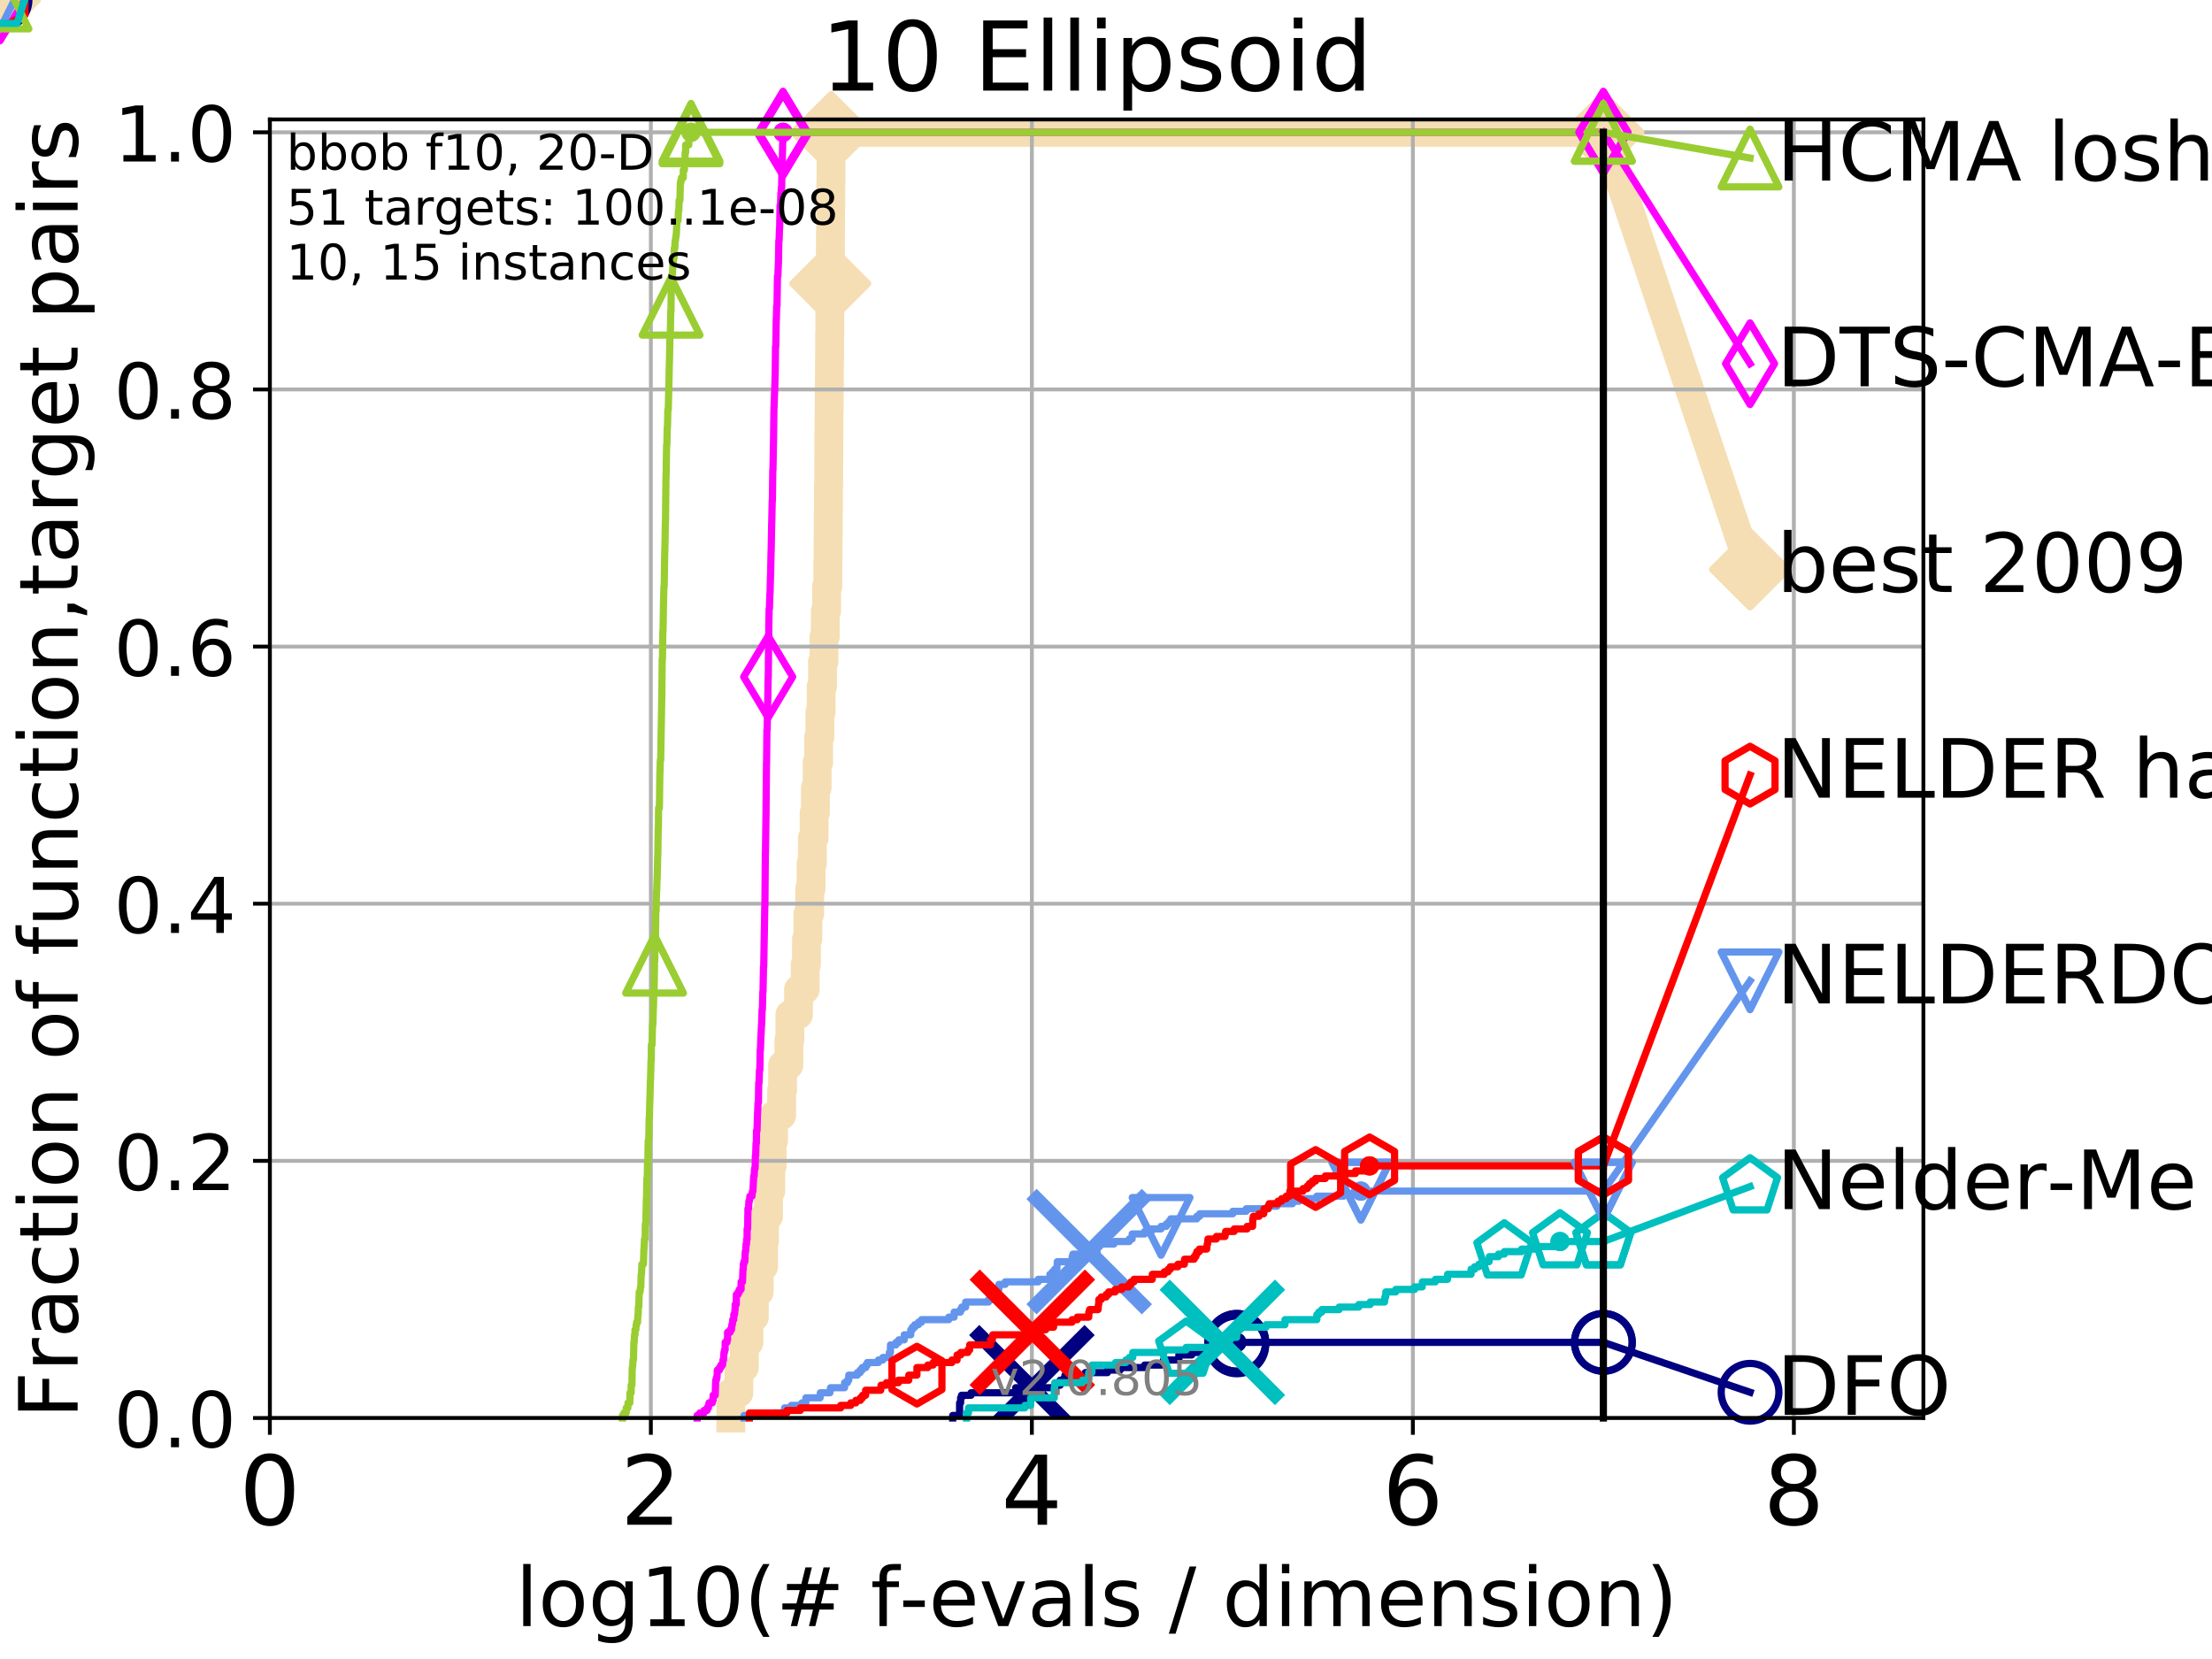 <?xml version="1.0" encoding="utf-8" standalone="no"?>
<!DOCTYPE svg PUBLIC "-//W3C//DTD SVG 1.1//EN"
  "http://www.w3.org/Graphics/SVG/1.1/DTD/svg11.dtd">
<!-- Created with matplotlib (http://matplotlib.org/) -->
<svg height="345pt" version="1.1" viewBox="0 0 460 345" width="460pt" xmlns="http://www.w3.org/2000/svg" xmlns:xlink="http://www.w3.org/1999/xlink">
 <defs>
  <style type="text/css">
*{stroke-linecap:butt;stroke-linejoin:round;}
  </style>
 </defs>
 <g id="figure_1">
  <g id="patch_1">
   <path d="M 0 345.6 
L 460.8 345.6 
L 460.8 0 
L 0 0 
z
" style="fill:#ffffff;"/>
  </g>
  <g id="axes_1">
   <g id="patch_2">
    <path d="M 56.12 294.88 
L 399.984 294.88 
L 399.984 24.84 
L 56.12 24.84 
z
" style="fill:#ffffff;"/>
   </g>
   <g id="line2d_1">
    <path d="M 151.978 294.88 
L 151.978 289.638 
L 153.661 289.638 
L 153.661 284.395 
L 154.795 284.395 
L 154.795 279.153 
L 155.751 279.153 
L 155.751 273.91 
L 156.868 273.91 
L 156.868 268.668 
L 157.891 268.668 
L 157.891 263.425 
L 158.789 263.425 
L 158.789 258.183 
L 158.982 258.183 
L 158.982 252.94 
L 159.815 252.94 
L 159.815 247.698 
L 160.288 247.698 
L 160.288 242.455 
L 160.568 242.455 
L 160.568 237.213 
L 160.864 237.213 
L 160.864 231.97 
L 162.542 231.97 
L 162.542 226.728 
L 162.739 226.728 
L 162.739 221.485 
L 164.059 221.485 
L 164.059 216.243 
L 164.262 216.243 
L 164.262 211 
L 166.056 211 
L 166.056 205.758 
L 167.444 205.758 
L 167.444 200.515 
L 167.714 200.515 
L 167.714 195.273 
L 168.009 195.273 
L 168.009 190.03 
L 168.384 190.03 
L 168.384 184.788 
L 168.669 184.788 
L 168.669 179.546 
L 168.931 179.546 
L 168.931 174.303 
L 169.301 174.303 
L 169.301 169.061 
L 169.568 169.061 
L 169.568 163.818 
L 169.925 163.818 
L 169.925 158.576 
L 170.241 158.576 
L 170.241 153.333 
L 170.499 153.333 
L 170.499 148.091 
L 170.756 148.091 
L 170.756 142.848 
L 171.038 142.848 
L 171.038 137.606 
L 171.351 137.606 
L 171.351 132.363 
L 171.628 132.363 
L 171.628 127.121 
L 171.901 127.121 
L 171.901 121.878 
L 172.156 121.878 
L 172.156 116.636 
L 172.202 116.636 
L 172.202 111.393 
L 172.245 111.393 
L 172.245 106.151 
L 172.284 106.151 
L 172.284 100.908 
L 172.33 100.908 
L 172.33 95.666 
L 172.365 95.666 
L 172.365 90.423 
L 172.402 90.423 
L 172.402 85.181 
L 172.438 85.181 
L 172.438 79.938 
L 172.486 79.938 
L 172.486 74.696 
L 172.523 74.696 
L 172.523 69.453 
L 172.568 69.453 
L 172.568 64.211 
L 172.613 64.211 
L 172.613 58.969 
L 172.646 58.969 
L 172.646 53.726 
L 172.684 53.726 
L 172.684 48.484 
L 172.728 48.484 
L 172.728 43.241 
L 172.766 43.241 
L 172.766 37.999 
L 172.813 37.999 
L 172.813 32.756 
L 172.851 32.756 
L 172.851 27.514 
L 333.43 27.514 
" style="fill:none;stroke:#f5deb3;stroke-linecap:square;stroke-width:6;"/>
   </g>
   <g id="line2d_2">
    <path d="M 0 0 
" style="fill:none;stroke:#f5deb3;stroke-linecap:square;stroke-width:6;"/>
    <defs>
     <path d="M -0 7.778 
L 7.778 0 
L 0 -7.778 
L -7.778 -0 
z
" id="md89e9ba441" style="stroke:#f5deb3;stroke-linejoin:miter;stroke-width:1.5;"/>
    </defs>
    <g>
     <use style="fill:#f5deb3;stroke:#f5deb3;stroke-linejoin:miter;stroke-width:1.5;" x="0" xlink:href="#md89e9ba441" y="0"/>
    </g>
   </g>
   <g id="line2d_3">
    <path d="M 333.43 27.514 
L 363.934 118.418 
" style="fill:none;stroke:#f5deb3;stroke-linecap:square;stroke-width:6;"/>
    <g>
     <use style="fill:#f5deb3;stroke:#f5deb3;stroke-linejoin:miter;stroke-width:1.5;" x="333.43" xlink:href="#md89e9ba441" y="27.514"/>
     <use style="fill:#f5deb3;stroke:#f5deb3;stroke-linejoin:miter;stroke-width:1.5;" x="363.934" xlink:href="#md89e9ba441" y="118.418"/>
    </g>
   </g>
   <g id="matplotlib.axis_1">
    <g id="xtick_1">
     <g id="line2d_4">
      <path clip-path="url(#p8f6e095c45)" d="M 56.12 294.88 
L 56.12 24.84 
" style="fill:none;stroke:#b0b0b0;stroke-linecap:square;stroke-width:0.8;"/>
     </g>
     <g id="line2d_5">
      <defs>
       <path d="M 0 0 
L 0 3.5 
" id="m5ada2a042d" style="stroke:#000000;stroke-width:0.8;"/>
      </defs>
      <g>
       <use style="stroke:#000000;stroke-width:0.8;" x="56.12" xlink:href="#m5ada2a042d" y="294.88"/>
      </g>
     </g>
     <g id="text_1">
      <!-- 0 -->
      <defs>
       <path d="M 31.781 66.406 
Q 24.172 66.406 20.328 58.906 
Q 16.5 51.422 16.5 36.375 
Q 16.5 21.391 20.328 13.891 
Q 24.172 6.391 31.781 6.391 
Q 39.453 6.391 43.281 13.891 
Q 47.125 21.391 47.125 36.375 
Q 47.125 51.422 43.281 58.906 
Q 39.453 66.406 31.781 66.406 
z
M 31.781 74.219 
Q 44.047 74.219 50.516 64.516 
Q 56.984 54.828 56.984 36.375 
Q 56.984 17.969 50.516 8.266 
Q 44.047 -1.422 31.781 -1.422 
Q 19.531 -1.422 13.062 8.266 
Q 6.594 17.969 6.594 36.375 
Q 6.594 54.828 13.062 64.516 
Q 19.531 74.219 31.781 74.219 
z
" id="DejaVuSans-30"/>
      </defs>
      <g transform="translate(49.758 317.077)scale(0.2 -0.2)">
       <use xlink:href="#DejaVuSans-30"/>
      </g>
     </g>
    </g>
    <g id="xtick_2">
     <g id="line2d_6">
      <path clip-path="url(#p8f6e095c45)" d="M 135.351 294.88 
L 135.351 24.84 
" style="fill:none;stroke:#b0b0b0;stroke-linecap:square;stroke-width:0.8;"/>
     </g>
     <g id="line2d_7">
      <g>
       <use style="stroke:#000000;stroke-width:0.8;" x="135.351" xlink:href="#m5ada2a042d" y="294.88"/>
      </g>
     </g>
     <g id="text_2">
      <!-- 2 -->
      <defs>
       <path d="M 19.188 8.297 
L 53.609 8.297 
L 53.609 0 
L 7.328 0 
L 7.328 8.297 
Q 12.938 14.109 22.625 23.891 
Q 32.328 33.688 34.812 36.531 
Q 39.547 41.844 41.422 45.531 
Q 43.312 49.219 43.312 52.781 
Q 43.312 58.594 39.234 62.25 
Q 35.156 65.922 28.609 65.922 
Q 23.969 65.922 18.812 64.312 
Q 13.672 62.703 7.812 59.422 
L 7.812 69.391 
Q 13.766 71.781 18.938 73 
Q 24.125 74.219 28.422 74.219 
Q 39.75 74.219 46.484 68.547 
Q 53.219 62.891 53.219 53.422 
Q 53.219 48.922 51.531 44.891 
Q 49.859 40.875 45.406 35.406 
Q 44.188 33.984 37.641 27.219 
Q 31.109 20.453 19.188 8.297 
z
" id="DejaVuSans-32"/>
      </defs>
      <g transform="translate(128.989 317.077)scale(0.2 -0.2)">
       <use xlink:href="#DejaVuSans-32"/>
      </g>
     </g>
    </g>
    <g id="xtick_3">
     <g id="line2d_8">
      <path clip-path="url(#p8f6e095c45)" d="M 214.583 294.88 
L 214.583 24.84 
" style="fill:none;stroke:#b0b0b0;stroke-linecap:square;stroke-width:0.8;"/>
     </g>
     <g id="line2d_9">
      <g>
       <use style="stroke:#000000;stroke-width:0.8;" x="214.583" xlink:href="#m5ada2a042d" y="294.88"/>
      </g>
     </g>
     <g id="text_3">
      <!-- 4 -->
      <defs>
       <path d="M 37.797 64.312 
L 12.891 25.391 
L 37.797 25.391 
z
M 35.203 72.906 
L 47.609 72.906 
L 47.609 25.391 
L 58.016 25.391 
L 58.016 17.188 
L 47.609 17.188 
L 47.609 0 
L 37.797 0 
L 37.797 17.188 
L 4.891 17.188 
L 4.891 26.703 
z
" id="DejaVuSans-34"/>
      </defs>
      <g transform="translate(208.22 317.077)scale(0.2 -0.2)">
       <use xlink:href="#DejaVuSans-34"/>
      </g>
     </g>
    </g>
    <g id="xtick_4">
     <g id="line2d_10">
      <path clip-path="url(#p8f6e095c45)" d="M 293.814 294.88 
L 293.814 24.84 
" style="fill:none;stroke:#b0b0b0;stroke-linecap:square;stroke-width:0.8;"/>
     </g>
     <g id="line2d_11">
      <g>
       <use style="stroke:#000000;stroke-width:0.8;" x="293.814" xlink:href="#m5ada2a042d" y="294.88"/>
      </g>
     </g>
     <g id="text_4">
      <!-- 6 -->
      <defs>
       <path d="M 33.016 40.375 
Q 26.375 40.375 22.484 35.828 
Q 18.609 31.297 18.609 23.391 
Q 18.609 15.531 22.484 10.953 
Q 26.375 6.391 33.016 6.391 
Q 39.656 6.391 43.531 10.953 
Q 47.406 15.531 47.406 23.391 
Q 47.406 31.297 43.531 35.828 
Q 39.656 40.375 33.016 40.375 
z
M 52.594 71.297 
L 52.594 62.312 
Q 48.875 64.062 45.094 64.984 
Q 41.312 65.922 37.594 65.922 
Q 27.828 65.922 22.672 59.328 
Q 17.531 52.734 16.797 39.406 
Q 19.672 43.656 24.016 45.922 
Q 28.375 48.188 33.594 48.188 
Q 44.578 48.188 50.953 41.516 
Q 57.328 34.859 57.328 23.391 
Q 57.328 12.156 50.688 5.359 
Q 44.047 -1.422 33.016 -1.422 
Q 20.359 -1.422 13.672 8.266 
Q 6.984 17.969 6.984 36.375 
Q 6.984 53.656 15.188 63.938 
Q 23.391 74.219 37.203 74.219 
Q 40.922 74.219 44.703 73.484 
Q 48.484 72.75 52.594 71.297 
z
" id="DejaVuSans-36"/>
      </defs>
      <g transform="translate(287.452 317.077)scale(0.2 -0.2)">
       <use xlink:href="#DejaVuSans-36"/>
      </g>
     </g>
    </g>
    <g id="xtick_5">
     <g id="line2d_12">
      <path clip-path="url(#p8f6e095c45)" d="M 373.045 294.88 
L 373.045 24.84 
" style="fill:none;stroke:#b0b0b0;stroke-linecap:square;stroke-width:0.8;"/>
     </g>
     <g id="line2d_13">
      <g>
       <use style="stroke:#000000;stroke-width:0.8;" x="373.045" xlink:href="#m5ada2a042d" y="294.88"/>
      </g>
     </g>
     <g id="text_5">
      <!-- 8 -->
      <defs>
       <path d="M 31.781 34.625 
Q 24.75 34.625 20.719 30.859 
Q 16.703 27.094 16.703 20.516 
Q 16.703 13.922 20.719 10.156 
Q 24.75 6.391 31.781 6.391 
Q 38.812 6.391 42.859 10.172 
Q 46.922 13.969 46.922 20.516 
Q 46.922 27.094 42.891 30.859 
Q 38.875 34.625 31.781 34.625 
z
M 21.922 38.812 
Q 15.578 40.375 12.031 44.719 
Q 8.5 49.078 8.5 55.328 
Q 8.5 64.062 14.719 69.141 
Q 20.953 74.219 31.781 74.219 
Q 42.672 74.219 48.875 69.141 
Q 55.078 64.062 55.078 55.328 
Q 55.078 49.078 51.531 44.719 
Q 48 40.375 41.703 38.812 
Q 48.828 37.156 52.797 32.312 
Q 56.781 27.484 56.781 20.516 
Q 56.781 9.906 50.312 4.234 
Q 43.844 -1.422 31.781 -1.422 
Q 19.734 -1.422 13.25 4.234 
Q 6.781 9.906 6.781 20.516 
Q 6.781 27.484 10.781 32.312 
Q 14.797 37.156 21.922 38.812 
z
M 18.312 54.391 
Q 18.312 48.734 21.844 45.562 
Q 25.391 42.391 31.781 42.391 
Q 38.141 42.391 41.719 45.562 
Q 45.312 48.734 45.312 54.391 
Q 45.312 60.062 41.719 63.234 
Q 38.141 66.406 31.781 66.406 
Q 25.391 66.406 21.844 63.234 
Q 18.312 60.062 18.312 54.391 
z
" id="DejaVuSans-38"/>
      </defs>
      <g transform="translate(366.683 317.077)scale(0.2 -0.2)">
       <use xlink:href="#DejaVuSans-38"/>
      </g>
     </g>
    </g>
    <g id="text_6">
     <!-- log10(# f-evals / dimension) -->
     <defs>
      <path d="M 9.422 75.984 
L 18.406 75.984 
L 18.406 0 
L 9.422 0 
z
" id="DejaVuSans-6c"/>
      <path d="M 30.609 48.391 
Q 23.391 48.391 19.188 42.75 
Q 14.984 37.109 14.984 27.297 
Q 14.984 17.484 19.156 11.844 
Q 23.344 6.203 30.609 6.203 
Q 37.797 6.203 41.984 11.859 
Q 46.188 17.531 46.188 27.297 
Q 46.188 37.016 41.984 42.703 
Q 37.797 48.391 30.609 48.391 
z
M 30.609 56 
Q 42.328 56 49.016 48.375 
Q 55.719 40.766 55.719 27.297 
Q 55.719 13.875 49.016 6.219 
Q 42.328 -1.422 30.609 -1.422 
Q 18.844 -1.422 12.172 6.219 
Q 5.516 13.875 5.516 27.297 
Q 5.516 40.766 12.172 48.375 
Q 18.844 56 30.609 56 
z
" id="DejaVuSans-6f"/>
      <path d="M 45.406 27.984 
Q 45.406 37.75 41.375 43.109 
Q 37.359 48.484 30.078 48.484 
Q 22.859 48.484 18.828 43.109 
Q 14.797 37.75 14.797 27.984 
Q 14.797 18.266 18.828 12.891 
Q 22.859 7.516 30.078 7.516 
Q 37.359 7.516 41.375 12.891 
Q 45.406 18.266 45.406 27.984 
z
M 54.391 6.781 
Q 54.391 -7.172 48.188 -13.984 
Q 42 -20.797 29.203 -20.797 
Q 24.469 -20.797 20.266 -20.094 
Q 16.062 -19.391 12.109 -17.922 
L 12.109 -9.188 
Q 16.062 -11.328 19.922 -12.344 
Q 23.781 -13.375 27.781 -13.375 
Q 36.625 -13.375 41.016 -8.766 
Q 45.406 -4.156 45.406 5.172 
L 45.406 9.625 
Q 42.625 4.781 38.281 2.391 
Q 33.938 0 27.875 0 
Q 17.828 0 11.672 7.656 
Q 5.516 15.328 5.516 27.984 
Q 5.516 40.672 11.672 48.328 
Q 17.828 56 27.875 56 
Q 33.938 56 38.281 53.609 
Q 42.625 51.219 45.406 46.391 
L 45.406 54.688 
L 54.391 54.688 
z
" id="DejaVuSans-67"/>
      <path d="M 12.406 8.297 
L 28.516 8.297 
L 28.516 63.922 
L 10.984 60.406 
L 10.984 69.391 
L 28.422 72.906 
L 38.281 72.906 
L 38.281 8.297 
L 54.391 8.297 
L 54.391 0 
L 12.406 0 
z
" id="DejaVuSans-31"/>
      <path d="M 31 75.875 
Q 24.469 64.656 21.281 53.656 
Q 18.109 42.672 18.109 31.391 
Q 18.109 20.125 21.312 9.062 
Q 24.516 -2 31 -13.188 
L 23.188 -13.188 
Q 15.875 -1.703 12.234 9.375 
Q 8.594 20.453 8.594 31.391 
Q 8.594 42.281 12.203 53.312 
Q 15.828 64.359 23.188 75.875 
z
" id="DejaVuSans-28"/>
      <path d="M 51.125 44 
L 36.922 44 
L 32.812 27.688 
L 47.125 27.688 
z
M 43.797 71.781 
L 38.719 51.516 
L 52.984 51.516 
L 58.109 71.781 
L 65.922 71.781 
L 60.891 51.516 
L 76.125 51.516 
L 76.125 44 
L 58.984 44 
L 54.984 27.688 
L 70.516 27.688 
L 70.516 20.219 
L 53.078 20.219 
L 48 0 
L 40.188 0 
L 45.219 20.219 
L 30.906 20.219 
L 25.875 0 
L 18.016 0 
L 23.094 20.219 
L 7.719 20.219 
L 7.719 27.688 
L 24.906 27.688 
L 29 44 
L 13.281 44 
L 13.281 51.516 
L 30.906 51.516 
L 35.891 71.781 
z
" id="DejaVuSans-23"/>
      <path id="DejaVuSans-20"/>
      <path d="M 37.109 75.984 
L 37.109 68.5 
L 28.516 68.5 
Q 23.688 68.5 21.797 66.547 
Q 19.922 64.594 19.922 59.516 
L 19.922 54.688 
L 34.719 54.688 
L 34.719 47.703 
L 19.922 47.703 
L 19.922 0 
L 10.891 0 
L 10.891 47.703 
L 2.297 47.703 
L 2.297 54.688 
L 10.891 54.688 
L 10.891 58.5 
Q 10.891 67.625 15.141 71.797 
Q 19.391 75.984 28.609 75.984 
z
" id="DejaVuSans-66"/>
      <path d="M 4.891 31.391 
L 31.203 31.391 
L 31.203 23.391 
L 4.891 23.391 
z
" id="DejaVuSans-2d"/>
      <path d="M 56.203 29.594 
L 56.203 25.203 
L 14.891 25.203 
Q 15.484 15.922 20.484 11.062 
Q 25.484 6.203 34.422 6.203 
Q 39.594 6.203 44.453 7.469 
Q 49.312 8.734 54.109 11.281 
L 54.109 2.781 
Q 49.266 0.734 44.188 -0.344 
Q 39.109 -1.422 33.891 -1.422 
Q 20.797 -1.422 13.156 6.188 
Q 5.516 13.812 5.516 26.812 
Q 5.516 40.234 12.766 48.109 
Q 20.016 56 32.328 56 
Q 43.359 56 49.781 48.891 
Q 56.203 41.797 56.203 29.594 
z
M 47.219 32.234 
Q 47.125 39.594 43.094 43.984 
Q 39.062 48.391 32.422 48.391 
Q 24.906 48.391 20.391 44.141 
Q 15.875 39.891 15.188 32.172 
z
" id="DejaVuSans-65"/>
      <path d="M 2.984 54.688 
L 12.5 54.688 
L 29.594 8.797 
L 46.688 54.688 
L 56.203 54.688 
L 35.688 0 
L 23.484 0 
z
" id="DejaVuSans-76"/>
      <path d="M 34.281 27.484 
Q 23.391 27.484 19.188 25 
Q 14.984 22.516 14.984 16.5 
Q 14.984 11.719 18.141 8.906 
Q 21.297 6.109 26.703 6.109 
Q 34.188 6.109 38.703 11.406 
Q 43.219 16.703 43.219 25.484 
L 43.219 27.484 
z
M 52.203 31.203 
L 52.203 0 
L 43.219 0 
L 43.219 8.297 
Q 40.141 3.328 35.547 0.953 
Q 30.953 -1.422 24.312 -1.422 
Q 15.922 -1.422 10.953 3.297 
Q 6 8.016 6 15.922 
Q 6 25.141 12.172 29.828 
Q 18.359 34.516 30.609 34.516 
L 43.219 34.516 
L 43.219 35.406 
Q 43.219 41.609 39.141 45 
Q 35.062 48.391 27.688 48.391 
Q 23 48.391 18.547 47.266 
Q 14.109 46.141 10.016 43.891 
L 10.016 52.203 
Q 14.938 54.109 19.578 55.047 
Q 24.219 56 28.609 56 
Q 40.484 56 46.344 49.844 
Q 52.203 43.703 52.203 31.203 
z
" id="DejaVuSans-61"/>
      <path d="M 44.281 53.078 
L 44.281 44.578 
Q 40.484 46.531 36.375 47.5 
Q 32.281 48.484 27.875 48.484 
Q 21.188 48.484 17.844 46.438 
Q 14.5 44.391 14.5 40.281 
Q 14.5 37.156 16.891 35.375 
Q 19.281 33.594 26.516 31.984 
L 29.594 31.297 
Q 39.156 29.25 43.188 25.516 
Q 47.219 21.781 47.219 15.094 
Q 47.219 7.469 41.188 3.016 
Q 35.156 -1.422 24.609 -1.422 
Q 20.219 -1.422 15.453 -0.562 
Q 10.688 0.297 5.422 2 
L 5.422 11.281 
Q 10.406 8.688 15.234 7.391 
Q 20.062 6.109 24.812 6.109 
Q 31.156 6.109 34.562 8.281 
Q 37.984 10.453 37.984 14.406 
Q 37.984 18.062 35.516 20.016 
Q 33.062 21.969 24.703 23.781 
L 21.578 24.516 
Q 13.234 26.266 9.516 29.906 
Q 5.812 33.547 5.812 39.891 
Q 5.812 47.609 11.281 51.797 
Q 16.75 56 26.812 56 
Q 31.781 56 36.172 55.266 
Q 40.578 54.547 44.281 53.078 
z
" id="DejaVuSans-73"/>
      <path d="M 25.391 72.906 
L 33.688 72.906 
L 8.297 -9.281 
L 0 -9.281 
z
" id="DejaVuSans-2f"/>
      <path d="M 45.406 46.391 
L 45.406 75.984 
L 54.391 75.984 
L 54.391 0 
L 45.406 0 
L 45.406 8.203 
Q 42.578 3.328 38.25 0.953 
Q 33.938 -1.422 27.875 -1.422 
Q 17.969 -1.422 11.734 6.484 
Q 5.516 14.406 5.516 27.297 
Q 5.516 40.188 11.734 48.094 
Q 17.969 56 27.875 56 
Q 33.938 56 38.25 53.625 
Q 42.578 51.266 45.406 46.391 
z
M 14.797 27.297 
Q 14.797 17.391 18.875 11.75 
Q 22.953 6.109 30.078 6.109 
Q 37.203 6.109 41.297 11.75 
Q 45.406 17.391 45.406 27.297 
Q 45.406 37.203 41.297 42.844 
Q 37.203 48.484 30.078 48.484 
Q 22.953 48.484 18.875 42.844 
Q 14.797 37.203 14.797 27.297 
z
" id="DejaVuSans-64"/>
      <path d="M 9.422 54.688 
L 18.406 54.688 
L 18.406 0 
L 9.422 0 
z
M 9.422 75.984 
L 18.406 75.984 
L 18.406 64.594 
L 9.422 64.594 
z
" id="DejaVuSans-69"/>
      <path d="M 52 44.188 
Q 55.375 50.25 60.062 53.125 
Q 64.75 56 71.094 56 
Q 79.641 56 84.281 50.016 
Q 88.922 44.047 88.922 33.016 
L 88.922 0 
L 79.891 0 
L 79.891 32.719 
Q 79.891 40.578 77.094 44.375 
Q 74.312 48.188 68.609 48.188 
Q 61.625 48.188 57.562 43.547 
Q 53.516 38.922 53.516 30.906 
L 53.516 0 
L 44.484 0 
L 44.484 32.719 
Q 44.484 40.625 41.703 44.406 
Q 38.922 48.188 33.109 48.188 
Q 26.219 48.188 22.156 43.531 
Q 18.109 38.875 18.109 30.906 
L 18.109 0 
L 9.078 0 
L 9.078 54.688 
L 18.109 54.688 
L 18.109 46.188 
Q 21.188 51.219 25.484 53.609 
Q 29.781 56 35.688 56 
Q 41.656 56 45.828 52.969 
Q 50 49.953 52 44.188 
z
" id="DejaVuSans-6d"/>
      <path d="M 54.891 33.016 
L 54.891 0 
L 45.906 0 
L 45.906 32.719 
Q 45.906 40.484 42.875 44.328 
Q 39.844 48.188 33.797 48.188 
Q 26.516 48.188 22.312 43.547 
Q 18.109 38.922 18.109 30.906 
L 18.109 0 
L 9.078 0 
L 9.078 54.688 
L 18.109 54.688 
L 18.109 46.188 
Q 21.344 51.125 25.703 53.562 
Q 30.078 56 35.797 56 
Q 45.219 56 50.047 50.172 
Q 54.891 44.344 54.891 33.016 
z
" id="DejaVuSans-6e"/>
      <path d="M 8.016 75.875 
L 15.828 75.875 
Q 23.141 64.359 26.781 53.312 
Q 30.422 42.281 30.422 31.391 
Q 30.422 20.453 26.781 9.375 
Q 23.141 -1.703 15.828 -13.188 
L 8.016 -13.188 
Q 14.5 -2 17.703 9.062 
Q 20.906 20.125 20.906 31.391 
Q 20.906 42.672 17.703 53.656 
Q 14.5 64.656 8.016 75.875 
z
" id="DejaVuSans-29"/>
     </defs>
     <g transform="translate(107.211 338.154)scale(0.17 -0.17)">
      <use xlink:href="#DejaVuSans-6c"/>
      <use x="27.783" xlink:href="#DejaVuSans-6f"/>
      <use x="88.965" xlink:href="#DejaVuSans-67"/>
      <use x="152.441" xlink:href="#DejaVuSans-31"/>
      <use x="216.064" xlink:href="#DejaVuSans-30"/>
      <use x="279.688" xlink:href="#DejaVuSans-28"/>
      <use x="318.701" xlink:href="#DejaVuSans-23"/>
      <use x="402.49" xlink:href="#DejaVuSans-20"/>
      <use x="434.277" xlink:href="#DejaVuSans-66"/>
      <use x="469.404" xlink:href="#DejaVuSans-2d"/>
      <use x="505.488" xlink:href="#DejaVuSans-65"/>
      <use x="567.012" xlink:href="#DejaVuSans-76"/>
      <use x="626.191" xlink:href="#DejaVuSans-61"/>
      <use x="687.471" xlink:href="#DejaVuSans-6c"/>
      <use x="715.254" xlink:href="#DejaVuSans-73"/>
      <use x="767.354" xlink:href="#DejaVuSans-20"/>
      <use x="799.141" xlink:href="#DejaVuSans-2f"/>
      <use x="832.832" xlink:href="#DejaVuSans-20"/>
      <use x="864.619" xlink:href="#DejaVuSans-64"/>
      <use x="928.096" xlink:href="#DejaVuSans-69"/>
      <use x="955.879" xlink:href="#DejaVuSans-6d"/>
      <use x="1053.291" xlink:href="#DejaVuSans-65"/>
      <use x="1114.814" xlink:href="#DejaVuSans-6e"/>
      <use x="1178.193" xlink:href="#DejaVuSans-73"/>
      <use x="1230.293" xlink:href="#DejaVuSans-69"/>
      <use x="1258.076" xlink:href="#DejaVuSans-6f"/>
      <use x="1319.258" xlink:href="#DejaVuSans-6e"/>
      <use x="1382.637" xlink:href="#DejaVuSans-29"/>
     </g>
    </g>
   </g>
   <g id="matplotlib.axis_2">
    <g id="ytick_1">
     <g id="line2d_14">
      <path clip-path="url(#p8f6e095c45)" d="M 56.12 294.88 
L 399.984 294.88 
" style="fill:none;stroke:#b0b0b0;stroke-linecap:square;stroke-width:0.8;"/>
     </g>
     <g id="line2d_15">
      <defs>
       <path d="M 0 0 
L -3.5 0 
" id="m3fa05253b4" style="stroke:#000000;stroke-width:0.8;"/>
      </defs>
      <g>
       <use style="stroke:#000000;stroke-width:0.8;" x="56.12" xlink:href="#m3fa05253b4" y="294.88"/>
      </g>
     </g>
     <g id="text_7">
      <!-- 0.0 -->
      <defs>
       <path d="M 10.688 12.406 
L 21 12.406 
L 21 0 
L 10.688 0 
z
" id="DejaVuSans-2e"/>
      </defs>
      <g transform="translate(23.675 300.959)scale(0.16 -0.16)">
       <use xlink:href="#DejaVuSans-30"/>
       <use x="63.623" xlink:href="#DejaVuSans-2e"/>
       <use x="95.41" xlink:href="#DejaVuSans-30"/>
      </g>
     </g>
    </g>
    <g id="ytick_2">
     <g id="line2d_16">
      <path clip-path="url(#p8f6e095c45)" d="M 56.12 241.407 
L 399.984 241.407 
" style="fill:none;stroke:#b0b0b0;stroke-linecap:square;stroke-width:0.8;"/>
     </g>
     <g id="line2d_17">
      <g>
       <use style="stroke:#000000;stroke-width:0.8;" x="56.12" xlink:href="#m3fa05253b4" y="241.407"/>
      </g>
     </g>
     <g id="text_8">
      <!-- 0.2 -->
      <g transform="translate(23.675 247.485)scale(0.16 -0.16)">
       <use xlink:href="#DejaVuSans-30"/>
       <use x="63.623" xlink:href="#DejaVuSans-2e"/>
       <use x="95.41" xlink:href="#DejaVuSans-32"/>
      </g>
     </g>
    </g>
    <g id="ytick_3">
     <g id="line2d_18">
      <path clip-path="url(#p8f6e095c45)" d="M 56.12 187.933 
L 399.984 187.933 
" style="fill:none;stroke:#b0b0b0;stroke-linecap:square;stroke-width:0.8;"/>
     </g>
     <g id="line2d_19">
      <g>
       <use style="stroke:#000000;stroke-width:0.8;" x="56.12" xlink:href="#m3fa05253b4" y="187.933"/>
      </g>
     </g>
     <g id="text_9">
      <!-- 0.4 -->
      <g transform="translate(23.675 194.012)scale(0.16 -0.16)">
       <use xlink:href="#DejaVuSans-30"/>
       <use x="63.623" xlink:href="#DejaVuSans-2e"/>
       <use x="95.41" xlink:href="#DejaVuSans-34"/>
      </g>
     </g>
    </g>
    <g id="ytick_4">
     <g id="line2d_20">
      <path clip-path="url(#p8f6e095c45)" d="M 56.12 134.46 
L 399.984 134.46 
" style="fill:none;stroke:#b0b0b0;stroke-linecap:square;stroke-width:0.8;"/>
     </g>
     <g id="line2d_21">
      <g>
       <use style="stroke:#000000;stroke-width:0.8;" x="56.12" xlink:href="#m3fa05253b4" y="134.46"/>
      </g>
     </g>
     <g id="text_10">
      <!-- 0.6 -->
      <g transform="translate(23.675 140.539)scale(0.16 -0.16)">
       <use xlink:href="#DejaVuSans-30"/>
       <use x="63.623" xlink:href="#DejaVuSans-2e"/>
       <use x="95.41" xlink:href="#DejaVuSans-36"/>
      </g>
     </g>
    </g>
    <g id="ytick_5">
     <g id="line2d_22">
      <path clip-path="url(#p8f6e095c45)" d="M 56.12 80.987 
L 399.984 80.987 
" style="fill:none;stroke:#b0b0b0;stroke-linecap:square;stroke-width:0.8;"/>
     </g>
     <g id="line2d_23">
      <g>
       <use style="stroke:#000000;stroke-width:0.8;" x="56.12" xlink:href="#m3fa05253b4" y="80.987"/>
      </g>
     </g>
     <g id="text_11">
      <!-- 0.8 -->
      <g transform="translate(23.675 87.066)scale(0.16 -0.16)">
       <use xlink:href="#DejaVuSans-30"/>
       <use x="63.623" xlink:href="#DejaVuSans-2e"/>
       <use x="95.41" xlink:href="#DejaVuSans-38"/>
      </g>
     </g>
    </g>
    <g id="ytick_6">
     <g id="line2d_24">
      <path clip-path="url(#p8f6e095c45)" d="M 56.12 27.514 
L 399.984 27.514 
" style="fill:none;stroke:#b0b0b0;stroke-linecap:square;stroke-width:0.8;"/>
     </g>
     <g id="line2d_25">
      <g>
       <use style="stroke:#000000;stroke-width:0.8;" x="56.12" xlink:href="#m3fa05253b4" y="27.514"/>
      </g>
     </g>
     <g id="text_12">
      <!-- 1.0 -->
      <g transform="translate(23.675 33.592)scale(0.16 -0.16)">
       <use xlink:href="#DejaVuSans-31"/>
       <use x="63.623" xlink:href="#DejaVuSans-2e"/>
       <use x="95.41" xlink:href="#DejaVuSans-30"/>
      </g>
     </g>
    </g>
    <g id="text_13">
     <!-- Fraction of function,target pairs -->
     <defs>
      <path d="M 9.812 72.906 
L 51.703 72.906 
L 51.703 64.594 
L 19.672 64.594 
L 19.672 43.109 
L 48.578 43.109 
L 48.578 34.812 
L 19.672 34.812 
L 19.672 0 
L 9.812 0 
z
" id="DejaVuSans-46"/>
      <path d="M 41.109 46.297 
Q 39.594 47.172 37.812 47.578 
Q 36.031 48 33.891 48 
Q 26.266 48 22.188 43.047 
Q 18.109 38.094 18.109 28.812 
L 18.109 0 
L 9.078 0 
L 9.078 54.688 
L 18.109 54.688 
L 18.109 46.188 
Q 20.953 51.172 25.484 53.578 
Q 30.031 56 36.531 56 
Q 37.453 56 38.578 55.875 
Q 39.703 55.766 41.062 55.516 
z
" id="DejaVuSans-72"/>
      <path d="M 48.781 52.594 
L 48.781 44.188 
Q 44.969 46.297 41.141 47.344 
Q 37.312 48.391 33.406 48.391 
Q 24.656 48.391 19.812 42.844 
Q 14.984 37.312 14.984 27.297 
Q 14.984 17.281 19.812 11.734 
Q 24.656 6.203 33.406 6.203 
Q 37.312 6.203 41.141 7.25 
Q 44.969 8.297 48.781 10.406 
L 48.781 2.094 
Q 45.016 0.344 40.984 -0.531 
Q 36.969 -1.422 32.422 -1.422 
Q 20.062 -1.422 12.781 6.344 
Q 5.516 14.109 5.516 27.297 
Q 5.516 40.672 12.859 48.328 
Q 20.219 56 33.016 56 
Q 37.156 56 41.109 55.141 
Q 45.062 54.297 48.781 52.594 
z
" id="DejaVuSans-63"/>
      <path d="M 18.312 70.219 
L 18.312 54.688 
L 36.812 54.688 
L 36.812 47.703 
L 18.312 47.703 
L 18.312 18.016 
Q 18.312 11.328 20.141 9.422 
Q 21.969 7.516 27.594 7.516 
L 36.812 7.516 
L 36.812 0 
L 27.594 0 
Q 17.188 0 13.234 3.875 
Q 9.281 7.766 9.281 18.016 
L 9.281 47.703 
L 2.688 47.703 
L 2.688 54.688 
L 9.281 54.688 
L 9.281 70.219 
z
" id="DejaVuSans-74"/>
      <path d="M 8.5 21.578 
L 8.5 54.688 
L 17.484 54.688 
L 17.484 21.922 
Q 17.484 14.156 20.5 10.266 
Q 23.531 6.391 29.594 6.391 
Q 36.859 6.391 41.078 11.031 
Q 45.312 15.672 45.312 23.688 
L 45.312 54.688 
L 54.297 54.688 
L 54.297 0 
L 45.312 0 
L 45.312 8.406 
Q 42.047 3.422 37.719 1 
Q 33.406 -1.422 27.688 -1.422 
Q 18.266 -1.422 13.375 4.438 
Q 8.5 10.297 8.5 21.578 
z
M 31.109 56 
z
" id="DejaVuSans-75"/>
      <path d="M 11.719 12.406 
L 22.016 12.406 
L 22.016 4 
L 14.016 -11.625 
L 7.719 -11.625 
L 11.719 4 
z
" id="DejaVuSans-2c"/>
      <path d="M 18.109 8.203 
L 18.109 -20.797 
L 9.078 -20.797 
L 9.078 54.688 
L 18.109 54.688 
L 18.109 46.391 
Q 20.953 51.266 25.266 53.625 
Q 29.594 56 35.594 56 
Q 45.562 56 51.781 48.094 
Q 58.016 40.188 58.016 27.297 
Q 58.016 14.406 51.781 6.484 
Q 45.562 -1.422 35.594 -1.422 
Q 29.594 -1.422 25.266 0.953 
Q 20.953 3.328 18.109 8.203 
z
M 48.688 27.297 
Q 48.688 37.203 44.609 42.844 
Q 40.531 48.484 33.406 48.484 
Q 26.266 48.484 22.188 42.844 
Q 18.109 37.203 18.109 27.297 
Q 18.109 17.391 22.188 11.75 
Q 26.266 6.109 33.406 6.109 
Q 40.531 6.109 44.609 11.75 
Q 48.688 17.391 48.688 27.297 
z
" id="DejaVuSans-70"/>
     </defs>
     <g transform="translate(16.14 294.999)rotate(-90)scale(0.17 -0.17)">
      <use xlink:href="#DejaVuSans-46"/>
      <use x="57.41" xlink:href="#DejaVuSans-72"/>
      <use x="98.523" xlink:href="#DejaVuSans-61"/>
      <use x="159.803" xlink:href="#DejaVuSans-63"/>
      <use x="214.783" xlink:href="#DejaVuSans-74"/>
      <use x="253.992" xlink:href="#DejaVuSans-69"/>
      <use x="281.775" xlink:href="#DejaVuSans-6f"/>
      <use x="342.957" xlink:href="#DejaVuSans-6e"/>
      <use x="406.336" xlink:href="#DejaVuSans-20"/>
      <use x="438.123" xlink:href="#DejaVuSans-6f"/>
      <use x="499.305" xlink:href="#DejaVuSans-66"/>
      <use x="534.51" xlink:href="#DejaVuSans-20"/>
      <use x="566.297" xlink:href="#DejaVuSans-66"/>
      <use x="601.502" xlink:href="#DejaVuSans-75"/>
      <use x="664.881" xlink:href="#DejaVuSans-6e"/>
      <use x="728.26" xlink:href="#DejaVuSans-63"/>
      <use x="783.24" xlink:href="#DejaVuSans-74"/>
      <use x="822.449" xlink:href="#DejaVuSans-69"/>
      <use x="850.232" xlink:href="#DejaVuSans-6f"/>
      <use x="911.414" xlink:href="#DejaVuSans-6e"/>
      <use x="974.793" xlink:href="#DejaVuSans-2c"/>
      <use x="1006.58" xlink:href="#DejaVuSans-74"/>
      <use x="1045.789" xlink:href="#DejaVuSans-61"/>
      <use x="1107.068" xlink:href="#DejaVuSans-72"/>
      <use x="1148.166" xlink:href="#DejaVuSans-67"/>
      <use x="1211.643" xlink:href="#DejaVuSans-65"/>
      <use x="1273.166" xlink:href="#DejaVuSans-74"/>
      <use x="1312.375" xlink:href="#DejaVuSans-20"/>
      <use x="1344.162" xlink:href="#DejaVuSans-70"/>
      <use x="1407.639" xlink:href="#DejaVuSans-61"/>
      <use x="1468.918" xlink:href="#DejaVuSans-69"/>
      <use x="1496.701" xlink:href="#DejaVuSans-72"/>
      <use x="1537.814" xlink:href="#DejaVuSans-73"/>
     </g>
    </g>
   </g>
   <g id="line2d_26">
    <defs>
     <path d="M 0 1.5 
C 0.398 1.5 0.779 1.342 1.061 1.061 
C 1.342 0.779 1.5 0.398 1.5 0 
C 1.5 -0.398 1.342 -0.779 1.061 -1.061 
C 0.779 -1.342 0.398 -1.5 0 -1.5 
C -0.398 -1.5 -0.779 -1.342 -1.061 -1.061 
C -1.342 -0.779 -1.5 -0.398 -1.5 0 
C -1.5 0.398 -1.342 0.779 -1.061 1.061 
C -0.779 1.342 -0.398 1.5 0 1.5 
z
" id="m09e2da895a" style="stroke:#f5deb3;"/>
    </defs>
    <g>
     <use style="fill:#f5deb3;stroke:#f5deb3;" x="172.851" xlink:href="#m09e2da895a" y="27.514"/>
     <use style="fill:#f5deb3;stroke:#f5deb3;" x="172.851" xlink:href="#m09e2da895a" y="27.514"/>
    </g>
   </g>
   <g id="line2d_27">
    <g>
     <use style="fill:#f5deb3;stroke:#f5deb3;stroke-linejoin:miter;stroke-width:1.5;" x="172.646" xlink:href="#md89e9ba441" y="58.969"/>
     <use style="fill:#f5deb3;stroke:#f5deb3;stroke-linejoin:miter;stroke-width:1.5;" x="172.851" xlink:href="#md89e9ba441" y="27.514"/>
     <use style="fill:#f5deb3;stroke:#f5deb3;stroke-linejoin:miter;stroke-width:1.5;" x="172.851" xlink:href="#md89e9ba441" y="27.514"/>
     <use style="fill:#f5deb3;stroke:#f5deb3;stroke-linejoin:miter;stroke-width:1.5;" x="333.43" xlink:href="#md89e9ba441" y="27.514"/>
    </g>
   </g>
   <g id="line2d_28">
    <defs>
     <path d="M 0 1.5 
C 0.398 1.5 0.779 1.342 1.061 1.061 
C 1.342 0.779 1.5 0.398 1.5 0 
C 1.5 -0.398 1.342 -0.779 1.061 -1.061 
C 0.779 -1.342 0.398 -1.5 0 -1.5 
C -0.398 -1.5 -0.779 -1.342 -1.061 -1.061 
C -1.342 -0.779 -1.5 -0.398 -1.5 0 
C -1.5 0.398 -1.342 0.779 -1.061 1.061 
C -0.779 1.342 -0.398 1.5 0 1.5 
z
" id="mcf3d1faa82" style="stroke:#000080;"/>
    </defs>
    <g>
     <use style="fill:#000080;stroke:#000080;" x="257.207" xlink:href="#mcf3d1faa82" y="279.153"/>
     <use style="fill:#000080;stroke:#000080;" x="257.207" xlink:href="#mcf3d1faa82" y="279.153"/>
    </g>
   </g>
   <g id="line2d_29">
    <path d="M 198.117 294.88 
L 198.117 294.356 
L 199.524 294.356 
L 199.524 293.832 
L 199.554 293.832 
L 199.554 291.735 
L 199.765 291.735 
L 199.765 290.686 
L 199.949 290.686 
L 199.949 290.162 
L 201.922 290.162 
L 201.922 289.638 
L 211.218 289.638 
L 211.218 288.589 
L 219.607 288.589 
L 219.607 288.065 
L 220.468 288.065 
L 220.468 287.016 
L 221.322 287.016 
L 221.322 286.492 
L 221.467 286.492 
L 221.467 285.968 
L 225.689 285.968 
L 225.689 285.444 
L 230.295 285.444 
L 230.295 284.919 
L 232.945 284.919 
L 232.945 284.395 
L 238.033 284.395 
L 238.033 283.871 
L 241.656 283.871 
L 241.656 283.347 
L 241.954 283.347 
L 241.954 282.822 
L 245.146 282.822 
L 245.146 281.774 
L 247.837 281.774 
L 247.837 281.25 
L 251.15 281.25 
L 251.15 280.725 
L 252.213 280.725 
L 252.213 280.201 
L 254.043 280.201 
L 254.043 279.677 
L 257.207 279.677 
L 257.207 279.153 
L 333.43 279.153 
" style="fill:none;stroke:#000080;stroke-linecap:square;stroke-width:1.5;"/>
   </g>
   <g id="line2d_30">
    <defs>
     <path d="M 0 6 
C 1.591 6 3.117 5.368 4.243 4.243 
C 5.368 3.117 6 1.591 6 0 
C 6 -1.591 5.368 -3.117 4.243 -4.243 
C 3.117 -5.368 1.591 -6 0 -6 
C -1.591 -6 -3.117 -5.368 -4.243 -4.243 
C -5.368 -3.117 -6 -1.591 -6 0 
C -6 1.591 -5.368 3.117 -4.243 4.243 
C -3.117 5.368 -1.591 6 0 6 
z
" id="m35e87eb7a9" style="stroke:#000080;stroke-width:1.5;"/>
    </defs>
    <g>
     <use style="fill:none;stroke:#000080;stroke-width:1.5;" x="257.207" xlink:href="#m35e87eb7a9" y="279.677"/>
     <use style="fill:none;stroke:#000080;stroke-width:1.5;" x="257.207" xlink:href="#m35e87eb7a9" y="279.153"/>
     <use style="fill:none;stroke:#000080;stroke-width:1.5;" x="257.207" xlink:href="#m35e87eb7a9" y="279.153"/>
     <use style="fill:none;stroke:#000080;stroke-width:1.5;" x="333.43" xlink:href="#m35e87eb7a9" y="279.153"/>
    </g>
   </g>
   <g id="line2d_31">
    <path d="M 0 0 
" style="fill:none;stroke:#000080;stroke-linecap:square;stroke-width:1.5;"/>
    <g>
     <use style="fill:none;stroke:#000080;stroke-width:1.5;" x="0" xlink:href="#m35e87eb7a9" y="0"/>
    </g>
   </g>
   <g id="line2d_32">
    <path clip-path="url(#p8f6e095c45)" d="M 214.59 288.589 
" style="fill:none;stroke:#000080;stroke-linecap:square;stroke-width:1.5;"/>
    <defs>
     <path d="M -12 12 
L 12 -12 
M -12 -12 
L 12 12 
" id="me450d568e9" style="stroke:#000080;stroke-width:3;"/>
    </defs>
    <g clip-path="url(#p8f6e095c45)">
     <use style="fill:#000080;stroke:#000080;stroke-width:3;" x="214.59" xlink:href="#me450d568e9" y="288.589"/>
    </g>
   </g>
   <g id="line2d_33">
    <defs>
     <path d="M 0 1.5 
C 0.398 1.5 0.779 1.342 1.061 1.061 
C 1.342 0.779 1.5 0.398 1.5 0 
C 1.5 -0.398 1.342 -0.779 1.061 -1.061 
C 0.779 -1.342 0.398 -1.5 0 -1.5 
C -0.398 -1.5 -0.779 -1.342 -1.061 -1.061 
C -1.342 -0.779 -1.5 -0.398 -1.5 0 
C -1.5 0.398 -1.342 0.779 -1.061 1.061 
C -0.779 1.342 -0.398 1.5 0 1.5 
z
" id="ma43eec53fe" style="stroke:#ff00ff;"/>
    </defs>
    <g>
     <use style="fill:#ff00ff;stroke:#ff00ff;" x="162.836" xlink:href="#ma43eec53fe" y="27.514"/>
     <use style="fill:#ff00ff;stroke:#ff00ff;" x="162.836" xlink:href="#ma43eec53fe" y="27.514"/>
    </g>
   </g>
   <g id="line2d_34">
    <path d="M 144.975 294.88 
L 144.975 294.356 
L 145.536 294.356 
L 145.536 293.832 
L 146.394 293.832 
L 146.394 293.307 
L 147.039 293.307 
L 147.039 292.783 
L 147.324 292.783 
L 147.324 292.259 
L 147.44 292.259 
L 147.44 291.735 
L 148.12 291.735 
L 148.12 291.21 
L 148.287 291.21 
L 148.287 290.162 
L 148.728 290.162 
L 148.838 287.016 
L 148.983 287.016 
L 148.983 286.492 
L 149.103 286.492 
L 149.18 284.919 
L 149.618 284.919 
L 149.618 284.395 
L 149.919 284.395 
L 149.919 283.871 
L 150.259 283.871 
L 150.342 282.822 
L 150.46 282.822 
L 150.556 281.25 
L 150.659 281.25 
L 150.659 280.725 
L 150.8 280.725 
L 150.8 279.153 
L 151.178 279.153 
L 151.178 278.628 
L 151.301 278.628 
L 151.301 277.056 
L 151.837 277.056 
L 151.837 276.531 
L 152.119 276.531 
L 152.193 275.483 
L 152.293 275.483 
L 152.386 274.434 
L 152.583 274.434 
L 152.596 273.386 
L 152.75 273.386 
L 152.843 272.337 
L 152.877 272.337 
L 152.877 271.289 
L 153.118 271.289 
L 153.136 269.192 
L 153.506 269.192 
L 153.506 268.668 
L 153.752 268.668 
L 153.752 268.143 
L 154.112 268.143 
L 154.112 266.571 
L 154.41 266.571 
L 154.5 263.949 
L 154.571 263.949 
L 154.574 262.901 
L 154.694 262.901 
L 154.694 262.377 
L 154.889 262.377 
L 154.988 260.28 
L 155.057 260.28 
L 155.163 258.707 
L 155.239 258.707 
L 155.277 257.658 
L 155.363 257.658 
L 155.369 255.561 
L 155.476 255.561 
L 155.542 251.367 
L 155.664 251.367 
L 155.738 249.795 
L 155.853 249.795 
L 155.947 248.746 
L 156.386 248.746 
L 156.484 247.698 
L 156.58 247.698 
L 156.68 245.601 
L 156.7 245.601 
L 156.737 244.552 
L 156.834 244.552 
L 156.915 242.979 
L 157.032 242.979 
L 157.088 240.358 
L 157.147 240.358 
L 157.226 237.737 
L 157.299 237.737 
L 157.315 235.116 
L 157.433 235.116 
L 157.532 231.446 
L 157.554 231.446 
L 157.634 229.349 
L 157.716 229.349 
L 157.784 225.155 
L 157.847 225.155 
L 157.931 222.534 
L 158.011 222.534 
L 158.087 218.34 
L 158.138 218.34 
L 158.245 215.194 
L 158.261 215.194 
L 158.358 213.097 
L 158.383 213.097 
L 158.484 209.952 
L 158.538 209.952 
L 158.632 206.282 
L 158.674 206.282 
L 158.778 201.04 
L 158.822 201.04 
L 158.931 194.749 
L 158.936 194.749 
L 159.04 188.458 
L 159.064 188.458 
L 159.161 177.449 
L 159.179 177.449 
L 159.284 170.109 
L 159.292 170.109 
L 159.401 158.576 
L 159.418 158.576 
L 159.486 151.76 
L 159.539 151.76 
L 159.644 145.994 
L 159.65 145.994 
L 159.748 140.751 
L 159.769 140.751 
L 159.879 129.742 
L 159.887 129.742 
L 159.949 126.596 
L 160.003 126.596 
L 160.107 123.451 
L 160.132 123.451 
L 160.229 119.781 
L 160.247 119.781 
L 160.356 114.539 
L 160.37 114.539 
L 160.479 108.772 
L 160.487 108.772 
L 160.592 104.054 
L 160.628 104.054 
L 160.705 97.763 
L 160.742 97.763 
L 160.846 91.996 
L 160.858 91.996 
L 160.949 84.657 
L 160.971 84.657 
L 161.079 81.511 
L 161.096 81.511 
L 161.194 77.841 
L 161.208 77.841 
L 161.277 72.075 
L 161.328 72.075 
L 161.432 66.308 
L 161.451 66.308 
L 161.517 63.687 
L 161.581 63.687 
L 161.683 57.396 
L 161.765 57.396 
L 161.867 54.775 
L 161.883 54.775 
L 161.964 50.056 
L 162.017 50.056 
L 162.105 47.435 
L 162.135 47.435 
L 162.22 42.717 
L 162.309 42.717 
L 162.405 40.096 
L 162.429 40.096 
L 162.491 39.047 
L 162.548 39.047 
L 162.62 34.329 
L 162.666 34.329 
L 162.767 29.611 
L 162.795 29.611 
L 162.836 27.514 
L 333.43 27.514 
L 333.43 27.514 
" style="fill:none;stroke:#ff00ff;stroke-linecap:square;stroke-width:1.5;"/>
   </g>
   <g id="line2d_35">
    <defs>
     <path d="M -0 8.485 
L 5.091 0 
L 0 -8.485 
L -5.091 -0 
z
" id="m5db9a03730" style="stroke:#ff00ff;stroke-linejoin:miter;stroke-width:1.5;"/>
    </defs>
    <g>
     <use style="fill:none;stroke:#ff00ff;stroke-linejoin:miter;stroke-width:1.5;" x="159.748" xlink:href="#m5db9a03730" y="140.751"/>
     <use style="fill:none;stroke:#ff00ff;stroke-linejoin:miter;stroke-width:1.5;" x="162.836" xlink:href="#m5db9a03730" y="28.038"/>
     <use style="fill:none;stroke:#ff00ff;stroke-linejoin:miter;stroke-width:1.5;" x="162.836" xlink:href="#m5db9a03730" y="27.514"/>
     <use style="fill:none;stroke:#ff00ff;stroke-linejoin:miter;stroke-width:1.5;" x="162.836" xlink:href="#m5db9a03730" y="27.514"/>
     <use style="fill:none;stroke:#ff00ff;stroke-linejoin:miter;stroke-width:1.5;" x="333.43" xlink:href="#m5db9a03730" y="27.514"/>
    </g>
   </g>
   <g id="line2d_36">
    <path d="M 0 0 
" style="fill:none;stroke:#ff00ff;stroke-linecap:square;stroke-width:1.5;"/>
    <g>
     <use style="fill:none;stroke:#ff00ff;stroke-linejoin:miter;stroke-width:1.5;" x="0" xlink:href="#m5db9a03730" y="0"/>
    </g>
   </g>
   <g id="line2d_37">
    <defs>
     <path d="M 0 1.5 
C 0.398 1.5 0.779 1.342 1.061 1.061 
C 1.342 0.779 1.5 0.398 1.5 0 
C 1.5 -0.398 1.342 -0.779 1.061 -1.061 
C 0.779 -1.342 0.398 -1.5 0 -1.5 
C -0.398 -1.5 -0.779 -1.342 -1.061 -1.061 
C -1.342 -0.779 -1.5 -0.398 -1.5 0 
C -1.5 0.398 -1.342 0.779 -1.061 1.061 
C -0.779 1.342 -0.398 1.5 0 1.5 
z
" id="m9cd1179abe" style="stroke:#6495ed;"/>
    </defs>
    <g>
     <use style="fill:#6495ed;stroke:#6495ed;" x="283.002" xlink:href="#m9cd1179abe" y="247.698"/>
     <use style="fill:#6495ed;stroke:#6495ed;" x="283.002" xlink:href="#m9cd1179abe" y="247.698"/>
    </g>
   </g>
   <g id="line2d_38">
    <path d="M 154.734 294.88 
L 154.734 294.356 
L 161.077 294.356 
L 161.077 293.832 
L 163.156 293.832 
L 163.156 292.783 
L 164.565 292.783 
L 164.565 292.259 
L 166.754 292.259 
L 166.754 291.735 
L 167.582 291.735 
L 167.582 290.686 
L 170.546 290.686 
L 170.593 289.638 
L 172.582 289.638 
L 172.582 289.113 
L 172.714 289.113 
L 172.714 288.589 
L 175.634 288.589 
L 175.634 287.541 
L 176.23 287.541 
L 176.23 287.016 
L 176.505 287.016 
L 176.505 285.968 
L 178.296 285.968 
L 178.296 285.444 
L 178.87 285.444 
L 178.87 284.919 
L 179.295 284.919 
L 179.295 284.395 
L 180.045 284.395 
L 180.045 283.871 
L 180.369 283.871 
L 180.369 283.347 
L 182.668 283.347 
L 182.668 282.822 
L 183.592 282.822 
L 183.592 282.298 
L 184.948 282.298 
L 184.948 281.25 
L 185.177 281.25 
L 185.177 279.677 
L 186.331 279.677 
L 186.331 279.153 
L 186.913 279.153 
L 186.913 278.628 
L 188.043 278.628 
L 188.043 277.58 
L 189.401 277.58 
L 189.401 276.531 
L 189.722 276.531 
L 189.722 276.007 
L 190.229 276.007 
L 190.229 275.483 
L 190.992 275.483 
L 190.992 274.959 
L 191.628 274.959 
L 191.628 274.434 
L 197.3 274.434 
L 197.3 273.91 
L 198.414 273.91 
L 198.414 272.862 
L 199.717 272.862 
L 199.717 272.337 
L 200.003 272.337 
L 200.003 271.813 
L 200.808 271.813 
L 200.808 270.765 
L 205.575 270.765 
L 205.575 270.24 
L 206.574 270.24 
L 206.574 269.192 
L 206.807 269.192 
L 206.807 268.668 
L 207.454 268.668 
L 207.454 268.143 
L 207.726 268.143 
L 207.726 267.095 
L 209.044 267.095 
L 209.044 266.571 
L 215.894 266.571 
L 215.894 266.046 
L 218.341 266.046 
L 218.341 264.998 
L 218.865 264.998 
L 218.865 264.474 
L 219.319 264.474 
L 219.319 263.949 
L 219.785 263.949 
L 219.871 262.377 
L 222.96 262.377 
L 222.96 261.328 
L 223.108 261.328 
L 223.108 260.804 
L 225.724 260.804 
L 225.724 260.28 
L 228.15 260.28 
L 228.15 259.231 
L 228.57 259.231 
L 228.57 258.707 
L 231.646 258.707 
L 231.646 258.183 
L 234.825 258.183 
L 234.825 257.658 
L 235.433 257.658 
L 235.433 256.61 
L 238.046 256.61 
L 238.046 256.086 
L 239.419 256.086 
L 239.419 255.561 
L 241.452 255.561 
L 241.452 255.037 
L 242.543 255.037 
L 242.543 254.513 
L 243.09 254.513 
L 243.09 253.989 
L 243.469 253.989 
L 243.469 253.464 
L 248.884 253.464 
L 248.884 252.94 
L 249.479 252.94 
L 249.479 252.416 
L 256.366 252.416 
L 256.366 251.892 
L 259.16 251.892 
L 259.16 251.367 
L 263.671 251.367 
L 263.671 250.843 
L 265.549 250.843 
L 265.549 250.319 
L 268.783 250.319 
L 268.783 249.795 
L 270.197 249.795 
L 270.197 249.27 
L 273.853 249.27 
L 273.853 248.746 
L 279.43 248.746 
L 279.43 248.222 
L 283.002 248.222 
L 283.002 247.698 
L 333.43 247.698 
L 333.43 247.698 
" style="fill:none;stroke:#6495ed;stroke-linecap:square;stroke-width:1.5;"/>
   </g>
   <g id="line2d_39">
    <defs>
     <path d="M -0 6 
L 6 -6 
L -6 -6 
z
" id="mb4a49183ac" style="stroke:#6495ed;stroke-linejoin:miter;stroke-width:1.5;"/>
    </defs>
    <g>
     <use style="fill:none;stroke:#6495ed;stroke-linejoin:miter;stroke-width:1.5;" x="241.452" xlink:href="#mb4a49183ac" y="255.037"/>
     <use style="fill:none;stroke:#6495ed;stroke-linejoin:miter;stroke-width:1.5;" x="283.002" xlink:href="#mb4a49183ac" y="247.698"/>
     <use style="fill:none;stroke:#6495ed;stroke-linejoin:miter;stroke-width:1.5;" x="283.002" xlink:href="#mb4a49183ac" y="247.698"/>
     <use style="fill:none;stroke:#6495ed;stroke-linejoin:miter;stroke-width:1.5;" x="333.43" xlink:href="#mb4a49183ac" y="247.698"/>
    </g>
   </g>
   <g id="line2d_40">
    <path d="M 0 0 
" style="fill:none;stroke:#6495ed;stroke-linecap:square;stroke-width:1.5;"/>
    <g>
     <use style="fill:none;stroke:#6495ed;stroke-linejoin:miter;stroke-width:1.5;" x="0" xlink:href="#mb4a49183ac" y="0"/>
    </g>
   </g>
   <g id="line2d_41">
    <path clip-path="url(#p8f6e095c45)" d="M 226.508 260.28 
" style="fill:none;stroke:#6495ed;stroke-linecap:square;stroke-width:1.5;"/>
    <defs>
     <path d="M -12 12 
L 12 -12 
M -12 -12 
L 12 12 
" id="m66f4d624bb" style="stroke:#6495ed;stroke-width:3;"/>
    </defs>
    <g clip-path="url(#p8f6e095c45)">
     <use style="fill:#6495ed;stroke:#6495ed;stroke-width:3;" x="226.508" xlink:href="#m66f4d624bb" y="260.28"/>
    </g>
   </g>
   <g id="line2d_42">
    <defs>
     <path d="M 0 1.5 
C 0.398 1.5 0.779 1.342 1.061 1.061 
C 1.342 0.779 1.5 0.398 1.5 0 
C 1.5 -0.398 1.342 -0.779 1.061 -1.061 
C 0.779 -1.342 0.398 -1.5 0 -1.5 
C -0.398 -1.5 -0.779 -1.342 -1.061 -1.061 
C -1.342 -0.779 -1.5 -0.398 -1.5 0 
C -1.5 0.398 -1.342 0.779 -1.061 1.061 
C -0.779 1.342 -0.398 1.5 0 1.5 
z
" id="mb097898ac1" style="stroke:#ff0000;"/>
    </defs>
    <g>
     <use style="fill:#ff0000;stroke:#ff0000;" x="284.816" xlink:href="#mb097898ac1" y="242.455"/>
     <use style="fill:#ff0000;stroke:#ff0000;" x="284.816" xlink:href="#mb097898ac1" y="242.455"/>
    </g>
   </g>
   <g id="line2d_43">
    <path d="M 155.833 294.88 
L 155.833 293.832 
L 163.658 293.832 
L 163.658 293.307 
L 166.422 293.307 
L 166.422 292.783 
L 174.824 292.783 
L 174.824 292.259 
L 176.921 292.259 
L 176.921 291.735 
L 177.979 291.735 
L 177.979 291.21 
L 178.934 291.21 
L 178.934 290.686 
L 179.379 290.686 
L 179.379 290.162 
L 180.009 290.162 
L 180.009 289.113 
L 183.151 289.113 
L 183.218 288.065 
L 184.348 288.065 
L 184.348 287.541 
L 186.833 287.541 
L 186.833 287.016 
L 188.986 287.016 
L 188.986 285.968 
L 190.683 285.968 
L 190.683 284.395 
L 192.949 284.395 
L 192.949 283.871 
L 194.049 283.871 
L 194.049 283.347 
L 197.955 283.347 
L 197.955 282.822 
L 199.033 282.822 
L 199.033 281.774 
L 199.792 281.774 
L 199.792 281.25 
L 201.277 281.25 
L 201.277 280.725 
L 201.647 280.725 
L 201.647 279.677 
L 205.969 279.677 
L 205.996 278.628 
L 206.355 278.628 
L 206.452 277.58 
L 213.4 277.58 
L 213.4 277.056 
L 216.272 277.056 
L 216.272 276.531 
L 217.467 276.531 
L 217.467 276.007 
L 219.099 276.007 
L 219.155 274.959 
L 222.932 274.959 
L 222.932 274.434 
L 224.026 274.434 
L 224.026 273.91 
L 226.413 273.91 
L 226.423 272.862 
L 226.587 272.862 
L 226.587 272.337 
L 228.352 272.337 
L 228.426 271.289 
L 228.486 271.289 
L 228.509 270.24 
L 229.016 270.24 
L 229.016 269.716 
L 230.037 269.716 
L 230.037 269.192 
L 230.541 269.192 
L 230.541 268.668 
L 231.896 268.668 
L 231.896 268.143 
L 233.259 268.143 
L 233.259 267.619 
L 234.769 267.619 
L 234.769 267.095 
L 235.21 267.095 
L 235.21 266.571 
L 235.814 266.571 
L 235.814 266.046 
L 239.617 266.046 
L 239.632 264.998 
L 242.134 264.998 
L 242.134 264.474 
L 242.923 264.474 
L 242.923 263.949 
L 243.376 263.949 
L 243.376 263.425 
L 244.959 263.425 
L 244.959 262.901 
L 246.291 262.901 
L 246.332 261.852 
L 248.333 261.852 
L 248.333 261.328 
L 248.679 261.328 
L 248.679 260.804 
L 248.899 260.804 
L 248.899 260.28 
L 249.416 260.28 
L 249.416 259.755 
L 250.94 259.755 
L 251.047 258.707 
L 251.117 258.707 
L 251.207 257.658 
L 252.946 257.658 
L 252.946 257.134 
L 254.752 257.134 
L 254.752 256.61 
L 254.873 256.61 
L 254.873 256.086 
L 256.654 256.086 
L 256.654 255.561 
L 259.346 255.561 
L 259.346 255.037 
L 260.486 255.037 
L 260.526 253.464 
L 260.632 253.464 
L 260.632 252.94 
L 261.827 252.94 
L 261.827 252.416 
L 262.8 252.416 
L 262.865 251.367 
L 263.731 251.367 
L 263.731 250.843 
L 263.929 250.843 
L 263.929 250.319 
L 265.765 250.319 
L 265.765 249.795 
L 266.53 249.795 
L 266.53 249.27 
L 267.487 249.27 
L 267.487 248.746 
L 268.181 248.746 
L 268.236 247.698 
L 270.982 247.698 
L 270.982 247.173 
L 271.858 247.173 
L 271.858 246.649 
L 272.298 246.649 
L 272.298 246.125 
L 272.904 246.125 
L 272.904 245.601 
L 273.592 245.601 
L 273.592 245.076 
L 275.603 245.076 
L 275.603 244.552 
L 278.886 244.552 
L 278.886 244.028 
L 281.878 244.028 
L 281.878 243.504 
L 284.236 243.504 
L 284.236 242.979 
L 284.816 242.979 
L 284.816 242.455 
L 333.43 242.455 
L 333.43 242.455 
" style="fill:none;stroke:#ff0000;stroke-linecap:square;stroke-width:1.5;"/>
   </g>
   <g id="line2d_44">
    <defs>
     <path d="M 0 -6 
L -5.196 -3 
L -5.196 3 
L -0 6 
L 5.196 3 
L 5.196 -3 
z
" id="maa1f0149c2" style="stroke:#ff0000;stroke-linejoin:miter;stroke-width:1.5;"/>
    </defs>
    <g>
     <use style="fill:none;stroke:#ff0000;stroke-linejoin:miter;stroke-width:1.5;" x="190.683" xlink:href="#maa1f0149c2" y="285.968"/>
     <use style="fill:none;stroke:#ff0000;stroke-linejoin:miter;stroke-width:1.5;" x="273.592" xlink:href="#maa1f0149c2" y="245.076"/>
     <use style="fill:none;stroke:#ff0000;stroke-linejoin:miter;stroke-width:1.5;" x="284.816" xlink:href="#maa1f0149c2" y="242.455"/>
     <use style="fill:none;stroke:#ff0000;stroke-linejoin:miter;stroke-width:1.5;" x="333.43" xlink:href="#maa1f0149c2" y="242.455"/>
    </g>
   </g>
   <g id="line2d_45">
    <path d="M 0 0 
" style="fill:none;stroke:#ff0000;stroke-linecap:square;stroke-width:1.5;"/>
    <g>
     <use style="fill:none;stroke:#ff0000;stroke-linejoin:miter;stroke-width:1.5;" x="0" xlink:href="#maa1f0149c2" y="0"/>
    </g>
   </g>
   <g id="line2d_46">
    <path clip-path="url(#p8f6e095c45)" d="M 214.681 277.056 
" style="fill:none;stroke:#ff0000;stroke-linecap:square;stroke-width:1.5;"/>
    <defs>
     <path d="M -12 12 
L 12 -12 
M -12 -12 
L 12 12 
" id="m88fedad639" style="stroke:#ff0000;stroke-width:3;"/>
    </defs>
    <g clip-path="url(#p8f6e095c45)">
     <use style="fill:#ff0000;stroke:#ff0000;stroke-width:3;" x="214.681" xlink:href="#m88fedad639" y="277.056"/>
    </g>
   </g>
   <g id="line2d_47">
    <defs>
     <path d="M 0 1.5 
C 0.398 1.5 0.779 1.342 1.061 1.061 
C 1.342 0.779 1.5 0.398 1.5 0 
C 1.5 -0.398 1.342 -0.779 1.061 -1.061 
C 0.779 -1.342 0.398 -1.5 0 -1.5 
C -0.398 -1.5 -0.779 -1.342 -1.061 -1.061 
C -1.342 -0.779 -1.5 -0.398 -1.5 0 
C -1.5 0.398 -1.342 0.779 -1.061 1.061 
C -0.779 1.342 -0.398 1.5 0 1.5 
z
" id="mb5d2a423f4" style="stroke:#9acd32;"/>
    </defs>
    <g>
     <use style="fill:#9acd32;stroke:#9acd32;" x="143.699" xlink:href="#mb5d2a423f4" y="27.514"/>
     <use style="fill:#9acd32;stroke:#9acd32;" x="143.699" xlink:href="#mb5d2a423f4" y="27.514"/>
    </g>
   </g>
   <g id="line2d_48">
    <path d="M 129.447 294.88 
L 129.447 294.356 
L 129.747 294.356 
L 129.747 293.832 
L 130.229 293.832 
L 130.229 292.783 
L 130.573 292.783 
L 130.596 291.735 
L 130.977 291.735 
L 131.01 289.638 
L 131.252 289.638 
L 131.252 288.065 
L 131.415 288.065 
L 131.48 284.395 
L 131.555 284.395 
L 131.63 282.822 
L 131.726 282.822 
L 131.821 279.153 
L 131.884 279.153 
L 131.958 277.58 
L 132.052 277.58 
L 132.052 276.531 
L 132.228 276.531 
L 132.3 275.483 
L 132.393 275.483 
L 132.393 274.959 
L 132.586 274.959 
L 132.656 273.386 
L 132.716 273.386 
L 132.746 271.813 
L 132.836 271.813 
L 132.936 268.668 
L 133.103 268.668 
L 133.211 267.619 
L 133.259 267.619 
L 133.337 264.998 
L 133.404 264.998 
L 133.491 262.901 
L 133.804 262.901 
L 133.907 259.755 
L 133.935 259.755 
L 134.029 257.658 
L 134.158 257.658 
L 134.204 254.513 
L 134.305 254.513 
L 134.414 249.27 
L 134.451 249.27 
L 134.523 245.076 
L 134.595 245.076 
L 134.658 241.931 
L 134.712 241.931 
L 134.801 237.213 
L 134.916 237.213 
L 134.995 232.495 
L 135.039 232.495 
L 135.135 228.825 
L 135.152 228.825 
L 135.256 224.631 
L 135.282 224.631 
L 135.386 220.437 
L 135.437 220.437 
L 135.454 217.291 
L 135.591 217.291 
L 135.7 213.097 
L 135.768 213.097 
L 135.877 209.428 
L 135.893 209.428 
L 135.968 206.282 
L 136.026 206.282 
L 136.117 199.991 
L 136.15 199.991 
L 136.256 195.273 
L 136.305 195.273 
L 136.386 189.506 
L 136.435 189.506 
L 136.523 185.312 
L 136.564 185.312 
L 136.667 182.167 
L 136.675 182.167 
L 136.771 177.973 
L 136.795 177.973 
L 136.881 172.206 
L 136.913 172.206 
L 136.96 168.012 
L 137.124 168.012 
L 137.224 160.673 
L 137.24 160.673 
L 137.316 158.051 
L 137.401 158.051 
L 137.507 151.236 
L 137.515 151.236 
L 137.621 144.945 
L 137.628 144.945 
L 137.711 137.081 
L 137.763 137.081 
L 137.838 131.315 
L 137.883 131.315 
L 137.994 124.499 
L 138.001 124.499 
L 138.075 121.878 
L 138.126 121.878 
L 138.235 114.539 
L 138.264 114.539 
L 138.373 108.248 
L 138.395 108.248 
L 138.502 98.811 
L 138.524 98.811 
L 138.624 92.52 
L 138.681 92.52 
L 138.758 88.851 
L 138.808 88.851 
L 138.885 85.181 
L 138.976 85.181 
L 139.08 80.463 
L 139.094 80.463 
L 139.204 75.22 
L 139.218 75.22 
L 139.328 69.453 
L 139.403 69.453 
L 139.484 64.735 
L 139.531 64.735 
L 139.619 58.444 
L 139.692 58.444 
L 139.799 56.872 
L 139.852 56.872 
L 139.931 54.775 
L 139.984 54.775 
L 140.089 53.726 
L 140.167 53.726 
L 140.225 51.629 
L 140.329 51.629 
L 140.4 50.056 
L 140.464 50.056 
L 140.572 49.008 
L 140.629 49.008 
L 140.736 46.911 
L 140.749 46.911 
L 140.805 45.862 
L 140.998 45.862 
L 141.097 43.765 
L 141.177 43.765 
L 141.226 41.668 
L 141.39 41.668 
L 141.487 37.999 
L 141.589 37.999 
L 141.589 37.474 
L 141.72 37.474 
L 141.72 36.95 
L 142.091 36.95 
L 142.091 35.377 
L 142.322 35.377 
L 142.345 34.329 
L 142.47 34.329 
L 142.47 31.708 
L 142.583 31.708 
L 142.583 30.135 
L 143.248 30.135 
L 143.248 29.086 
L 143.4 29.086 
L 143.507 28.038 
L 143.699 28.038 
L 143.699 27.514 
L 333.43 27.514 
L 333.43 27.514 
" style="fill:none;stroke:#9acd32;stroke-linecap:square;stroke-width:1.5;"/>
   </g>
   <g id="line2d_49">
    <defs>
     <path d="M 0 -6 
L -6 6 
L 6 6 
z
" id="m194115c085" style="stroke:#9acd32;stroke-linejoin:miter;stroke-width:1.5;"/>
    </defs>
    <g>
     <use style="fill:none;stroke:#9acd32;stroke-linejoin:miter;stroke-width:1.5;" x="136.117" xlink:href="#m194115c085" y="200.515"/>
     <use style="fill:none;stroke:#9acd32;stroke-linejoin:miter;stroke-width:1.5;" x="139.558" xlink:href="#m194115c085" y="63.687"/>
     <use style="fill:none;stroke:#9acd32;stroke-linejoin:miter;stroke-width:1.5;" x="143.699" xlink:href="#m194115c085" y="28.038"/>
     <use style="fill:none;stroke:#9acd32;stroke-linejoin:miter;stroke-width:1.5;" x="143.699" xlink:href="#m194115c085" y="27.514"/>
     <use style="fill:none;stroke:#9acd32;stroke-linejoin:miter;stroke-width:1.5;" x="333.43" xlink:href="#m194115c085" y="27.514"/>
    </g>
   </g>
   <g id="line2d_50">
    <path d="M 0 0 
" style="fill:none;stroke:#9acd32;stroke-linecap:square;stroke-width:1.5;"/>
    <g>
     <use style="fill:none;stroke:#9acd32;stroke-linejoin:miter;stroke-width:1.5;" x="0" xlink:href="#m194115c085" y="0"/>
    </g>
   </g>
   <g id="line2d_51">
    <defs>
     <path d="M 0 1.5 
C 0.398 1.5 0.779 1.342 1.061 1.061 
C 1.342 0.779 1.5 0.398 1.5 0 
C 1.5 -0.398 1.342 -0.779 1.061 -1.061 
C 0.779 -1.342 0.398 -1.5 0 -1.5 
C -0.398 -1.5 -0.779 -1.342 -1.061 -1.061 
C -1.342 -0.779 -1.5 -0.398 -1.5 0 
C -1.5 0.398 -1.342 0.779 -1.061 1.061 
C -0.779 1.342 -0.398 1.5 0 1.5 
z
" id="mc9e45af752" style="stroke:#00bfbf;"/>
    </defs>
    <g>
     <use style="fill:#00bfbf;stroke:#00bfbf;" x="324.414" xlink:href="#mc9e45af752" y="258.183"/>
     <use style="fill:#00bfbf;stroke:#00bfbf;" x="324.414" xlink:href="#mc9e45af752" y="258.183"/>
    </g>
   </g>
   <g id="line2d_52">
    <path d="M 200.994 294.88 
L 200.994 293.832 
L 201.405 293.832 
L 201.405 292.783 
L 213.106 292.783 
L 213.106 292.259 
L 214.336 292.259 
L 214.336 290.686 
L 219.24 290.686 
L 219.24 288.589 
L 219.346 288.589 
L 219.346 287.541 
L 225.104 287.541 
L 225.104 287.016 
L 226.36 287.016 
L 226.36 286.492 
L 226.4 286.492 
L 226.4 285.444 
L 227.067 285.444 
L 227.067 284.395 
L 227.092 284.395 
L 227.092 283.871 
L 231.976 283.871 
L 231.976 283.347 
L 234.124 283.347 
L 234.124 282.822 
L 234.844 282.822 
L 234.844 282.298 
L 235.564 282.298 
L 235.564 281.25 
L 242.097 281.25 
L 242.097 280.725 
L 246.664 280.725 
L 246.664 280.201 
L 253.707 280.201 
L 253.707 279.153 
L 254.967 279.153 
L 254.967 278.628 
L 255.816 278.628 
L 255.816 278.104 
L 257.17 278.104 
L 257.17 277.58 
L 257.17 277.58 
L 257.17 277.056 
L 257.317 277.056 
L 257.317 276.531 
L 257.531 276.531 
L 257.531 276.007 
L 263.283 276.007 
L 263.283 275.483 
L 267.216 275.483 
L 267.216 274.959 
L 267.223 274.959 
L 267.223 274.434 
L 273.836 274.434 
L 273.836 273.91 
L 273.84 273.91 
L 273.84 273.386 
L 274.247 273.386 
L 274.247 272.862 
L 274.868 272.862 
L 274.868 272.337 
L 278.486 272.337 
L 278.486 271.813 
L 282.559 271.813 
L 282.559 271.289 
L 284.944 271.289 
L 284.944 270.765 
L 287.929 270.765 
L 287.929 270.24 
L 287.999 270.24 
L 287.999 269.716 
L 288.159 269.716 
L 288.159 269.192 
L 288.195 269.192 
L 288.195 268.668 
L 290.255 268.668 
L 290.255 268.143 
L 294.178 268.143 
L 294.178 267.619 
L 295.762 267.619 
L 295.762 267.095 
L 295.785 267.095 
L 295.785 266.571 
L 298.502 266.571 
L 298.502 266.046 
L 301.016 266.046 
L 301.016 265.522 
L 301.033 265.522 
L 301.033 264.998 
L 305.922 264.998 
L 305.922 264.474 
L 305.922 264.474 
L 305.922 263.949 
L 306.663 263.949 
L 306.663 263.425 
L 307.546 263.425 
L 307.546 262.901 
L 308.243 262.901 
L 308.243 262.377 
L 309.669 262.377 
L 309.669 261.852 
L 309.715 261.852 
L 309.715 261.328 
L 311.609 261.328 
L 311.609 260.804 
L 312.829 260.804 
L 312.829 260.28 
L 316.423 260.28 
L 316.423 259.755 
L 319.356 259.755 
L 319.356 259.231 
L 323.818 259.231 
L 323.818 258.707 
L 324.414 258.707 
L 324.414 258.183 
L 333.43 258.183 
" style="fill:none;stroke:#00bfbf;stroke-linecap:square;stroke-width:1.5;"/>
   </g>
   <g id="line2d_53">
    <defs>
     <path d="M 0 -6 
L -5.706 -1.854 
L -3.527 4.854 
L 3.527 4.854 
L 5.706 -1.854 
z
" id="m2981946da5" style="stroke:#00bfbf;stroke-linejoin:miter;stroke-width:1.5;"/>
    </defs>
    <g>
     <use style="fill:none;stroke:#00bfbf;stroke-linejoin:miter;stroke-width:1.5;" x="246.664" xlink:href="#m2981946da5" y="280.725"/>
     <use style="fill:none;stroke:#00bfbf;stroke-linejoin:miter;stroke-width:1.5;" x="312.829" xlink:href="#m2981946da5" y="260.28"/>
     <use style="fill:none;stroke:#00bfbf;stroke-linejoin:miter;stroke-width:1.5;" x="324.414" xlink:href="#m2981946da5" y="258.183"/>
     <use style="fill:none;stroke:#00bfbf;stroke-linejoin:miter;stroke-width:1.5;" x="333.43" xlink:href="#m2981946da5" y="258.183"/>
    </g>
   </g>
   <g id="line2d_54">
    <path d="M 0 0 
" style="fill:none;stroke:#00bfbf;stroke-linecap:square;stroke-width:1.5;"/>
    <g>
     <use style="fill:none;stroke:#00bfbf;stroke-linejoin:miter;stroke-width:1.5;" x="0" xlink:href="#m2981946da5" y="0"/>
    </g>
   </g>
   <g id="line2d_55">
    <path clip-path="url(#p8f6e095c45)" d="M 254.198 279.153 
" style="fill:none;stroke:#00bfbf;stroke-linecap:square;stroke-width:1.5;"/>
    <defs>
     <path d="M -12 12 
L 12 -12 
M -12 -12 
L 12 12 
" id="m7fe4f501e3" style="stroke:#00bfbf;stroke-width:3;"/>
    </defs>
    <g clip-path="url(#p8f6e095c45)">
     <use style="fill:#00bfbf;stroke:#00bfbf;stroke-width:3;" x="254.198" xlink:href="#m7fe4f501e3" y="279.153"/>
    </g>
   </g>
   <g id="line2d_56">
    <path d="M 333.43 279.153 
L 363.934 289.533 
" style="fill:none;stroke:#000080;stroke-linecap:square;stroke-width:1.5;"/>
    <g>
     <use style="fill:none;stroke:#000080;stroke-width:1.5;" x="333.43" xlink:href="#m35e87eb7a9" y="279.153"/>
     <use style="fill:none;stroke:#000080;stroke-width:1.5;" x="363.934" xlink:href="#m35e87eb7a9" y="289.533"/>
    </g>
   </g>
   <g id="line2d_57">
    <path d="M 333.43 258.183 
L 363.934 246.754 
" style="fill:none;stroke:#00bfbf;stroke-linecap:square;stroke-width:1.5;"/>
    <g>
     <use style="fill:none;stroke:#00bfbf;stroke-linejoin:miter;stroke-width:1.5;" x="333.43" xlink:href="#m2981946da5" y="258.183"/>
     <use style="fill:none;stroke:#00bfbf;stroke-linejoin:miter;stroke-width:1.5;" x="363.934" xlink:href="#m2981946da5" y="246.754"/>
    </g>
   </g>
   <g id="line2d_58">
    <path d="M 333.43 247.698 
L 363.934 203.975 
" style="fill:none;stroke:#6495ed;stroke-linecap:square;stroke-width:1.5;"/>
    <g>
     <use style="fill:none;stroke:#6495ed;stroke-linejoin:miter;stroke-width:1.5;" x="333.43" xlink:href="#mb4a49183ac" y="247.698"/>
     <use style="fill:none;stroke:#6495ed;stroke-linejoin:miter;stroke-width:1.5;" x="363.934" xlink:href="#mb4a49183ac" y="203.975"/>
    </g>
   </g>
   <g id="line2d_59">
    <path d="M 333.43 242.455 
L 363.934 161.197 
" style="fill:none;stroke:#ff0000;stroke-linecap:square;stroke-width:1.5;"/>
    <g>
     <use style="fill:none;stroke:#ff0000;stroke-linejoin:miter;stroke-width:1.5;" x="333.43" xlink:href="#maa1f0149c2" y="242.455"/>
     <use style="fill:none;stroke:#ff0000;stroke-linejoin:miter;stroke-width:1.5;" x="363.934" xlink:href="#maa1f0149c2" y="161.197"/>
    </g>
   </g>
   <g id="line2d_60">
    <path d="M 333.43 27.514 
L 363.934 75.64 
" style="fill:none;stroke:#ff00ff;stroke-linecap:square;stroke-width:1.5;"/>
    <g>
     <use style="fill:none;stroke:#ff00ff;stroke-linejoin:miter;stroke-width:1.5;" x="333.43" xlink:href="#m5db9a03730" y="27.514"/>
     <use style="fill:none;stroke:#ff00ff;stroke-linejoin:miter;stroke-width:1.5;" x="363.934" xlink:href="#m5db9a03730" y="75.64"/>
    </g>
   </g>
   <g id="line2d_61">
    <path d="M 333.43 27.514 
L 363.934 32.861 
" style="fill:none;stroke:#9acd32;stroke-linecap:square;stroke-width:1.5;"/>
    <g>
     <use style="fill:none;stroke:#9acd32;stroke-linejoin:miter;stroke-width:1.5;" x="333.43" xlink:href="#m194115c085" y="27.514"/>
     <use style="fill:none;stroke:#9acd32;stroke-linejoin:miter;stroke-width:1.5;" x="363.934" xlink:href="#m194115c085" y="32.861"/>
    </g>
   </g>
   <g id="line2d_62">
    <path d="M 333.43 294.88 
L 333.43 27.514 
" style="fill:none;stroke:#000000;stroke-linecap:square;stroke-width:1.5;"/>
   </g>
   <g id="patch_3">
    <path d="M 56.12 294.88 
L 56.12 24.84 
" style="fill:none;stroke:#000000;stroke-linecap:square;stroke-linejoin:miter;stroke-width:0.8;"/>
   </g>
   <g id="patch_4">
    <path d="M 399.984 294.88 
L 399.984 24.84 
" style="fill:none;stroke:#000000;stroke-linecap:square;stroke-linejoin:miter;stroke-width:0.8;"/>
   </g>
   <g id="patch_5">
    <path d="M 56.12 294.88 
L 399.984 294.88 
" style="fill:none;stroke:#000000;stroke-linecap:square;stroke-linejoin:miter;stroke-width:0.8;"/>
   </g>
   <g id="patch_6">
    <path d="M 56.12 24.84 
L 399.984 24.84 
" style="fill:none;stroke:#000000;stroke-linecap:square;stroke-linejoin:miter;stroke-width:0.8;"/>
   </g>
   <g id="text_14">
    <!-- DFO -->
    <defs>
     <path d="M 19.672 64.797 
L 19.672 8.109 
L 31.594 8.109 
Q 46.688 8.109 53.688 14.938 
Q 60.688 21.781 60.688 36.531 
Q 60.688 51.172 53.688 57.984 
Q 46.688 64.797 31.594 64.797 
z
M 9.812 72.906 
L 30.078 72.906 
Q 51.266 72.906 61.172 64.094 
Q 71.094 55.281 71.094 36.531 
Q 71.094 17.672 61.125 8.828 
Q 51.172 0 30.078 0 
L 9.812 0 
z
" id="DejaVuSans-44"/>
     <path d="M 39.406 66.219 
Q 28.656 66.219 22.328 58.203 
Q 16.016 50.203 16.016 36.375 
Q 16.016 22.609 22.328 14.594 
Q 28.656 6.594 39.406 6.594 
Q 50.141 6.594 56.422 14.594 
Q 62.703 22.609 62.703 36.375 
Q 62.703 50.203 56.422 58.203 
Q 50.141 66.219 39.406 66.219 
z
M 39.406 74.219 
Q 54.734 74.219 63.906 63.938 
Q 73.094 53.656 73.094 36.375 
Q 73.094 19.141 63.906 8.859 
Q 54.734 -1.422 39.406 -1.422 
Q 24.031 -1.422 14.812 8.828 
Q 5.609 19.094 5.609 36.375 
Q 5.609 53.656 14.812 63.938 
Q 24.031 74.219 39.406 74.219 
z
" id="DejaVuSans-4f"/>
    </defs>
    <g transform="translate(369.48 294.224)scale(0.17 -0.17)">
     <use xlink:href="#DejaVuSans-44"/>
     <use x="77.002" xlink:href="#DejaVuSans-46"/>
     <use x="134.521" xlink:href="#DejaVuSans-4f"/>
    </g>
   </g>
   <g id="text_15">
    <!-- Nelder-Me -->
    <defs>
     <path d="M 9.812 72.906 
L 23.094 72.906 
L 55.422 11.922 
L 55.422 72.906 
L 64.984 72.906 
L 64.984 0 
L 51.703 0 
L 19.391 60.984 
L 19.391 0 
L 9.812 0 
z
" id="DejaVuSans-4e"/>
     <path d="M 9.812 72.906 
L 24.516 72.906 
L 43.109 23.297 
L 61.812 72.906 
L 76.516 72.906 
L 76.516 0 
L 66.891 0 
L 66.891 64.016 
L 48.094 14.016 
L 38.188 14.016 
L 19.391 64.016 
L 19.391 0 
L 9.812 0 
z
" id="DejaVuSans-4d"/>
    </defs>
    <g transform="translate(369.48 251.445)scale(0.17 -0.17)">
     <use xlink:href="#DejaVuSans-4e"/>
     <use x="74.805" xlink:href="#DejaVuSans-65"/>
     <use x="136.328" xlink:href="#DejaVuSans-6c"/>
     <use x="164.111" xlink:href="#DejaVuSans-64"/>
     <use x="227.588" xlink:href="#DejaVuSans-65"/>
     <use x="289.111" xlink:href="#DejaVuSans-72"/>
     <use x="330.131" xlink:href="#DejaVuSans-2d"/>
     <use x="366.215" xlink:href="#DejaVuSans-4d"/>
     <use x="452.494" xlink:href="#DejaVuSans-65"/>
    </g>
   </g>
   <g id="text_16">
    <!-- NELDERDOE -->
    <defs>
     <path d="M 9.812 72.906 
L 55.906 72.906 
L 55.906 64.594 
L 19.672 64.594 
L 19.672 43.016 
L 54.391 43.016 
L 54.391 34.719 
L 19.672 34.719 
L 19.672 8.297 
L 56.781 8.297 
L 56.781 0 
L 9.812 0 
z
" id="DejaVuSans-45"/>
     <path d="M 9.812 72.906 
L 19.672 72.906 
L 19.672 8.297 
L 55.172 8.297 
L 55.172 0 
L 9.812 0 
z
" id="DejaVuSans-4c"/>
     <path d="M 44.391 34.188 
Q 47.562 33.109 50.562 29.594 
Q 53.562 26.078 56.594 19.922 
L 66.609 0 
L 56 0 
L 46.688 18.703 
Q 43.062 26.031 39.672 28.422 
Q 36.281 30.812 30.422 30.812 
L 19.672 30.812 
L 19.672 0 
L 9.812 0 
L 9.812 72.906 
L 32.078 72.906 
Q 44.578 72.906 50.734 67.672 
Q 56.891 62.453 56.891 51.906 
Q 56.891 45.016 53.688 40.469 
Q 50.484 35.938 44.391 34.188 
z
M 19.672 64.797 
L 19.672 38.922 
L 32.078 38.922 
Q 39.203 38.922 42.844 42.219 
Q 46.484 45.516 46.484 51.906 
Q 46.484 58.297 42.844 61.547 
Q 39.203 64.797 32.078 64.797 
z
" id="DejaVuSans-52"/>
    </defs>
    <g transform="translate(369.48 208.666)scale(0.17 -0.17)">
     <use xlink:href="#DejaVuSans-4e"/>
     <use x="74.805" xlink:href="#DejaVuSans-45"/>
     <use x="137.988" xlink:href="#DejaVuSans-4c"/>
     <use x="193.701" xlink:href="#DejaVuSans-44"/>
     <use x="270.703" xlink:href="#DejaVuSans-45"/>
     <use x="333.887" xlink:href="#DejaVuSans-52"/>
     <use x="403.369" xlink:href="#DejaVuSans-44"/>
     <use x="480.371" xlink:href="#DejaVuSans-4f"/>
     <use x="559.082" xlink:href="#DejaVuSans-45"/>
    </g>
   </g>
   <g id="text_17">
    <!-- NELDER ha -->
    <defs>
     <path d="M 54.891 33.016 
L 54.891 0 
L 45.906 0 
L 45.906 32.719 
Q 45.906 40.484 42.875 44.328 
Q 39.844 48.188 33.797 48.188 
Q 26.516 48.188 22.312 43.547 
Q 18.109 38.922 18.109 30.906 
L 18.109 0 
L 9.078 0 
L 9.078 75.984 
L 18.109 75.984 
L 18.109 46.188 
Q 21.344 51.125 25.703 53.562 
Q 30.078 56 35.797 56 
Q 45.219 56 50.047 50.172 
Q 54.891 44.344 54.891 33.016 
z
" id="DejaVuSans-68"/>
    </defs>
    <g transform="translate(369.48 165.888)scale(0.17 -0.17)">
     <use xlink:href="#DejaVuSans-4e"/>
     <use x="74.805" xlink:href="#DejaVuSans-45"/>
     <use x="137.988" xlink:href="#DejaVuSans-4c"/>
     <use x="193.701" xlink:href="#DejaVuSans-44"/>
     <use x="270.703" xlink:href="#DejaVuSans-45"/>
     <use x="333.887" xlink:href="#DejaVuSans-52"/>
     <use x="403.369" xlink:href="#DejaVuSans-20"/>
     <use x="435.156" xlink:href="#DejaVuSans-68"/>
     <use x="498.535" xlink:href="#DejaVuSans-61"/>
    </g>
   </g>
   <g id="text_18">
    <!-- best 2009 -->
    <defs>
     <path d="M 48.688 27.297 
Q 48.688 37.203 44.609 42.844 
Q 40.531 48.484 33.406 48.484 
Q 26.266 48.484 22.188 42.844 
Q 18.109 37.203 18.109 27.297 
Q 18.109 17.391 22.188 11.75 
Q 26.266 6.109 33.406 6.109 
Q 40.531 6.109 44.609 11.75 
Q 48.688 17.391 48.688 27.297 
z
M 18.109 46.391 
Q 20.953 51.266 25.266 53.625 
Q 29.594 56 35.594 56 
Q 45.562 56 51.781 48.094 
Q 58.016 40.188 58.016 27.297 
Q 58.016 14.406 51.781 6.484 
Q 45.562 -1.422 35.594 -1.422 
Q 29.594 -1.422 25.266 0.953 
Q 20.953 3.328 18.109 8.203 
L 18.109 0 
L 9.078 0 
L 9.078 75.984 
L 18.109 75.984 
z
" id="DejaVuSans-62"/>
     <path d="M 10.984 1.516 
L 10.984 10.5 
Q 14.703 8.734 18.5 7.812 
Q 22.312 6.891 25.984 6.891 
Q 35.75 6.891 40.891 13.453 
Q 46.047 20.016 46.781 33.406 
Q 43.953 29.203 39.594 26.953 
Q 35.25 24.703 29.984 24.703 
Q 19.047 24.703 12.672 31.312 
Q 6.297 37.938 6.297 49.422 
Q 6.297 60.641 12.938 67.422 
Q 19.578 74.219 30.609 74.219 
Q 43.266 74.219 49.922 64.516 
Q 56.594 54.828 56.594 36.375 
Q 56.594 19.141 48.406 8.859 
Q 40.234 -1.422 26.422 -1.422 
Q 22.703 -1.422 18.891 -0.688 
Q 15.094 0.047 10.984 1.516 
z
M 30.609 32.422 
Q 37.25 32.422 41.125 36.953 
Q 45.016 41.5 45.016 49.422 
Q 45.016 57.281 41.125 61.844 
Q 37.25 66.406 30.609 66.406 
Q 23.969 66.406 20.094 61.844 
Q 16.219 57.281 16.219 49.422 
Q 16.219 41.5 20.094 36.953 
Q 23.969 32.422 30.609 32.422 
z
" id="DejaVuSans-39"/>
    </defs>
    <g transform="translate(369.48 123.109)scale(0.17 -0.17)">
     <use xlink:href="#DejaVuSans-62"/>
     <use x="63.477" xlink:href="#DejaVuSans-65"/>
     <use x="125" xlink:href="#DejaVuSans-73"/>
     <use x="177.1" xlink:href="#DejaVuSans-74"/>
     <use x="216.309" xlink:href="#DejaVuSans-20"/>
     <use x="248.096" xlink:href="#DejaVuSans-32"/>
     <use x="311.719" xlink:href="#DejaVuSans-30"/>
     <use x="375.342" xlink:href="#DejaVuSans-30"/>
     <use x="438.965" xlink:href="#DejaVuSans-39"/>
    </g>
   </g>
   <g id="text_19">
    <!-- DTS-CMA-E -->
    <defs>
     <path d="M -0.297 72.906 
L 61.375 72.906 
L 61.375 64.594 
L 35.5 64.594 
L 35.5 0 
L 25.594 0 
L 25.594 64.594 
L -0.297 64.594 
z
" id="DejaVuSans-54"/>
     <path d="M 53.516 70.516 
L 53.516 60.891 
Q 47.906 63.578 42.922 64.891 
Q 37.938 66.219 33.297 66.219 
Q 25.25 66.219 20.875 63.094 
Q 16.5 59.969 16.5 54.203 
Q 16.5 49.359 19.406 46.891 
Q 22.312 44.438 30.422 42.922 
L 36.375 41.703 
Q 47.406 39.594 52.656 34.297 
Q 57.906 29 57.906 20.125 
Q 57.906 9.516 50.797 4.047 
Q 43.703 -1.422 29.984 -1.422 
Q 24.812 -1.422 18.969 -0.25 
Q 13.141 0.922 6.891 3.219 
L 6.891 13.375 
Q 12.891 10.016 18.656 8.297 
Q 24.422 6.594 29.984 6.594 
Q 38.422 6.594 43.016 9.906 
Q 47.609 13.234 47.609 19.391 
Q 47.609 24.75 44.312 27.781 
Q 41.016 30.812 33.5 32.328 
L 27.484 33.5 
Q 16.453 35.688 11.516 40.375 
Q 6.594 45.062 6.594 53.422 
Q 6.594 63.094 13.406 68.656 
Q 20.219 74.219 32.172 74.219 
Q 37.312 74.219 42.625 73.281 
Q 47.953 72.359 53.516 70.516 
z
" id="DejaVuSans-53"/>
     <path d="M 64.406 67.281 
L 64.406 56.891 
Q 59.422 61.531 53.781 63.812 
Q 48.141 66.109 41.797 66.109 
Q 29.297 66.109 22.656 58.469 
Q 16.016 50.828 16.016 36.375 
Q 16.016 21.969 22.656 14.328 
Q 29.297 6.688 41.797 6.688 
Q 48.141 6.688 53.781 8.984 
Q 59.422 11.281 64.406 15.922 
L 64.406 5.609 
Q 59.234 2.094 53.438 0.328 
Q 47.656 -1.422 41.219 -1.422 
Q 24.656 -1.422 15.125 8.703 
Q 5.609 18.844 5.609 36.375 
Q 5.609 53.953 15.125 64.078 
Q 24.656 74.219 41.219 74.219 
Q 47.75 74.219 53.531 72.484 
Q 59.328 70.75 64.406 67.281 
z
" id="DejaVuSans-43"/>
     <path d="M 34.188 63.188 
L 20.797 26.906 
L 47.609 26.906 
z
M 28.609 72.906 
L 39.797 72.906 
L 67.578 0 
L 57.328 0 
L 50.688 18.703 
L 17.828 18.703 
L 11.188 0 
L 0.781 0 
z
" id="DejaVuSans-41"/>
    </defs>
    <g transform="translate(369.48 80.331)scale(0.17 -0.17)">
     <use xlink:href="#DejaVuSans-44"/>
     <use x="77.002" xlink:href="#DejaVuSans-54"/>
     <use x="138.086" xlink:href="#DejaVuSans-53"/>
     <use x="201.562" xlink:href="#DejaVuSans-2d"/>
     <use x="237.646" xlink:href="#DejaVuSans-43"/>
     <use x="307.471" xlink:href="#DejaVuSans-4d"/>
     <use x="393.75" xlink:href="#DejaVuSans-41"/>
     <use x="462.127" xlink:href="#DejaVuSans-2d"/>
     <use x="498.211" xlink:href="#DejaVuSans-45"/>
    </g>
   </g>
   <g id="text_20">
    <!-- HCMA losh -->
    <defs>
     <path d="M 9.812 72.906 
L 19.672 72.906 
L 19.672 43.016 
L 55.516 43.016 
L 55.516 72.906 
L 65.375 72.906 
L 65.375 0 
L 55.516 0 
L 55.516 34.719 
L 19.672 34.719 
L 19.672 0 
L 9.812 0 
z
" id="DejaVuSans-48"/>
    </defs>
    <g transform="translate(369.48 37.552)scale(0.17 -0.17)">
     <use xlink:href="#DejaVuSans-48"/>
     <use x="75.195" xlink:href="#DejaVuSans-43"/>
     <use x="145.02" xlink:href="#DejaVuSans-4d"/>
     <use x="231.299" xlink:href="#DejaVuSans-41"/>
     <use x="299.707" xlink:href="#DejaVuSans-20"/>
     <use x="331.494" xlink:href="#DejaVuSans-6c"/>
     <use x="359.277" xlink:href="#DejaVuSans-6f"/>
     <use x="420.459" xlink:href="#DejaVuSans-73"/>
     <use x="472.559" xlink:href="#DejaVuSans-68"/>
    </g>
   </g>
   <g id="text_21">
    <!-- bbob f10, 20-D -->
    <g transform="translate(59.559 35.291)scale(0.102 -0.102)">
     <use xlink:href="#DejaVuSans-62"/>
     <use x="63.477" xlink:href="#DejaVuSans-62"/>
     <use x="126.953" xlink:href="#DejaVuSans-6f"/>
     <use x="188.135" xlink:href="#DejaVuSans-62"/>
     <use x="251.611" xlink:href="#DejaVuSans-20"/>
     <use x="283.398" xlink:href="#DejaVuSans-66"/>
     <use x="318.604" xlink:href="#DejaVuSans-31"/>
     <use x="382.227" xlink:href="#DejaVuSans-30"/>
     <use x="445.85" xlink:href="#DejaVuSans-2c"/>
     <use x="477.637" xlink:href="#DejaVuSans-20"/>
     <use x="509.424" xlink:href="#DejaVuSans-32"/>
     <use x="573.047" xlink:href="#DejaVuSans-30"/>
     <use x="636.67" xlink:href="#DejaVuSans-2d"/>
     <use x="672.754" xlink:href="#DejaVuSans-44"/>
    </g>
    <!-- 51 targets: 100..1e-08 -->
    <defs>
     <path d="M 10.797 72.906 
L 49.516 72.906 
L 49.516 64.594 
L 19.828 64.594 
L 19.828 46.734 
Q 21.969 47.469 24.109 47.828 
Q 26.266 48.188 28.422 48.188 
Q 40.625 48.188 47.75 41.5 
Q 54.891 34.812 54.891 23.391 
Q 54.891 11.625 47.562 5.094 
Q 40.234 -1.422 26.906 -1.422 
Q 22.312 -1.422 17.547 -0.641 
Q 12.797 0.141 7.719 1.703 
L 7.719 11.625 
Q 12.109 9.234 16.797 8.062 
Q 21.484 6.891 26.703 6.891 
Q 35.156 6.891 40.078 11.328 
Q 45.016 15.766 45.016 23.391 
Q 45.016 31 40.078 35.438 
Q 35.156 39.891 26.703 39.891 
Q 22.75 39.891 18.812 39.016 
Q 14.891 38.141 10.797 36.281 
z
" id="DejaVuSans-35"/>
     <path d="M 11.719 12.406 
L 22.016 12.406 
L 22.016 0 
L 11.719 0 
z
M 11.719 51.703 
L 22.016 51.703 
L 22.016 39.312 
L 11.719 39.312 
z
" id="DejaVuSans-3a"/>
    </defs>
    <g transform="translate(59.559 46.713)scale(0.102 -0.102)">
     <use xlink:href="#DejaVuSans-35"/>
     <use x="63.623" xlink:href="#DejaVuSans-31"/>
     <use x="127.246" xlink:href="#DejaVuSans-20"/>
     <use x="159.033" xlink:href="#DejaVuSans-74"/>
     <use x="198.242" xlink:href="#DejaVuSans-61"/>
     <use x="259.521" xlink:href="#DejaVuSans-72"/>
     <use x="300.619" xlink:href="#DejaVuSans-67"/>
     <use x="364.096" xlink:href="#DejaVuSans-65"/>
     <use x="425.619" xlink:href="#DejaVuSans-74"/>
     <use x="464.828" xlink:href="#DejaVuSans-73"/>
     <use x="516.928" xlink:href="#DejaVuSans-3a"/>
     <use x="550.619" xlink:href="#DejaVuSans-20"/>
     <use x="582.406" xlink:href="#DejaVuSans-31"/>
     <use x="646.029" xlink:href="#DejaVuSans-30"/>
     <use x="709.652" xlink:href="#DejaVuSans-30"/>
     <use x="773.275" xlink:href="#DejaVuSans-2e"/>
     <use x="805.062" xlink:href="#DejaVuSans-2e"/>
     <use x="836.85" xlink:href="#DejaVuSans-31"/>
     <use x="900.473" xlink:href="#DejaVuSans-65"/>
     <use x="961.996" xlink:href="#DejaVuSans-2d"/>
     <use x="998.08" xlink:href="#DejaVuSans-30"/>
     <use x="1061.703" xlink:href="#DejaVuSans-38"/>
    </g>
    <!-- 10, 15 instances -->
    <g transform="translate(59.559 58.134)scale(0.102 -0.102)">
     <use xlink:href="#DejaVuSans-31"/>
     <use x="63.623" xlink:href="#DejaVuSans-30"/>
     <use x="127.246" xlink:href="#DejaVuSans-2c"/>
     <use x="159.033" xlink:href="#DejaVuSans-20"/>
     <use x="190.82" xlink:href="#DejaVuSans-31"/>
     <use x="254.443" xlink:href="#DejaVuSans-35"/>
     <use x="318.066" xlink:href="#DejaVuSans-20"/>
     <use x="349.854" xlink:href="#DejaVuSans-69"/>
     <use x="377.637" xlink:href="#DejaVuSans-6e"/>
     <use x="441.016" xlink:href="#DejaVuSans-73"/>
     <use x="493.115" xlink:href="#DejaVuSans-74"/>
     <use x="532.324" xlink:href="#DejaVuSans-61"/>
     <use x="593.604" xlink:href="#DejaVuSans-6e"/>
     <use x="656.982" xlink:href="#DejaVuSans-63"/>
     <use x="711.963" xlink:href="#DejaVuSans-65"/>
     <use x="773.486" xlink:href="#DejaVuSans-73"/>
    </g>
   </g>
   <g id="text_22">
    <!-- v2.0.805 -->
    <g style="fill:#808080;" transform="translate(206.008 290.1)scale(0.1 -0.1)">
     <use xlink:href="#DejaVuSans-76"/>
     <use x="59.18" xlink:href="#DejaVuSans-32"/>
     <use x="122.803" xlink:href="#DejaVuSans-2e"/>
     <use x="154.59" xlink:href="#DejaVuSans-30"/>
     <use x="218.213" xlink:href="#DejaVuSans-2e"/>
     <use x="250" xlink:href="#DejaVuSans-38"/>
     <use x="313.623" xlink:href="#DejaVuSans-30"/>
     <use x="377.246" xlink:href="#DejaVuSans-35"/>
    </g>
   </g>
   <g id="text_23">
    <!-- 10 Ellipsoid -->
    <g transform="translate(170.693 18.84)scale(0.2 -0.2)">
     <use xlink:href="#DejaVuSans-31"/>
     <use x="63.623" xlink:href="#DejaVuSans-30"/>
     <use x="127.246" xlink:href="#DejaVuSans-20"/>
     <use x="159.033" xlink:href="#DejaVuSans-45"/>
     <use x="222.217" xlink:href="#DejaVuSans-6c"/>
     <use x="250" xlink:href="#DejaVuSans-6c"/>
     <use x="277.783" xlink:href="#DejaVuSans-69"/>
     <use x="305.566" xlink:href="#DejaVuSans-70"/>
     <use x="369.043" xlink:href="#DejaVuSans-73"/>
     <use x="421.143" xlink:href="#DejaVuSans-6f"/>
     <use x="482.324" xlink:href="#DejaVuSans-69"/>
     <use x="510.107" xlink:href="#DejaVuSans-64"/>
    </g>
   </g>
  </g>
 </g>
 <defs>
  <clipPath id="p8f6e095c45">
   <rect height="270.04" width="343.864" x="56.12" y="24.84"/>
  </clipPath>
 </defs>
</svg>
